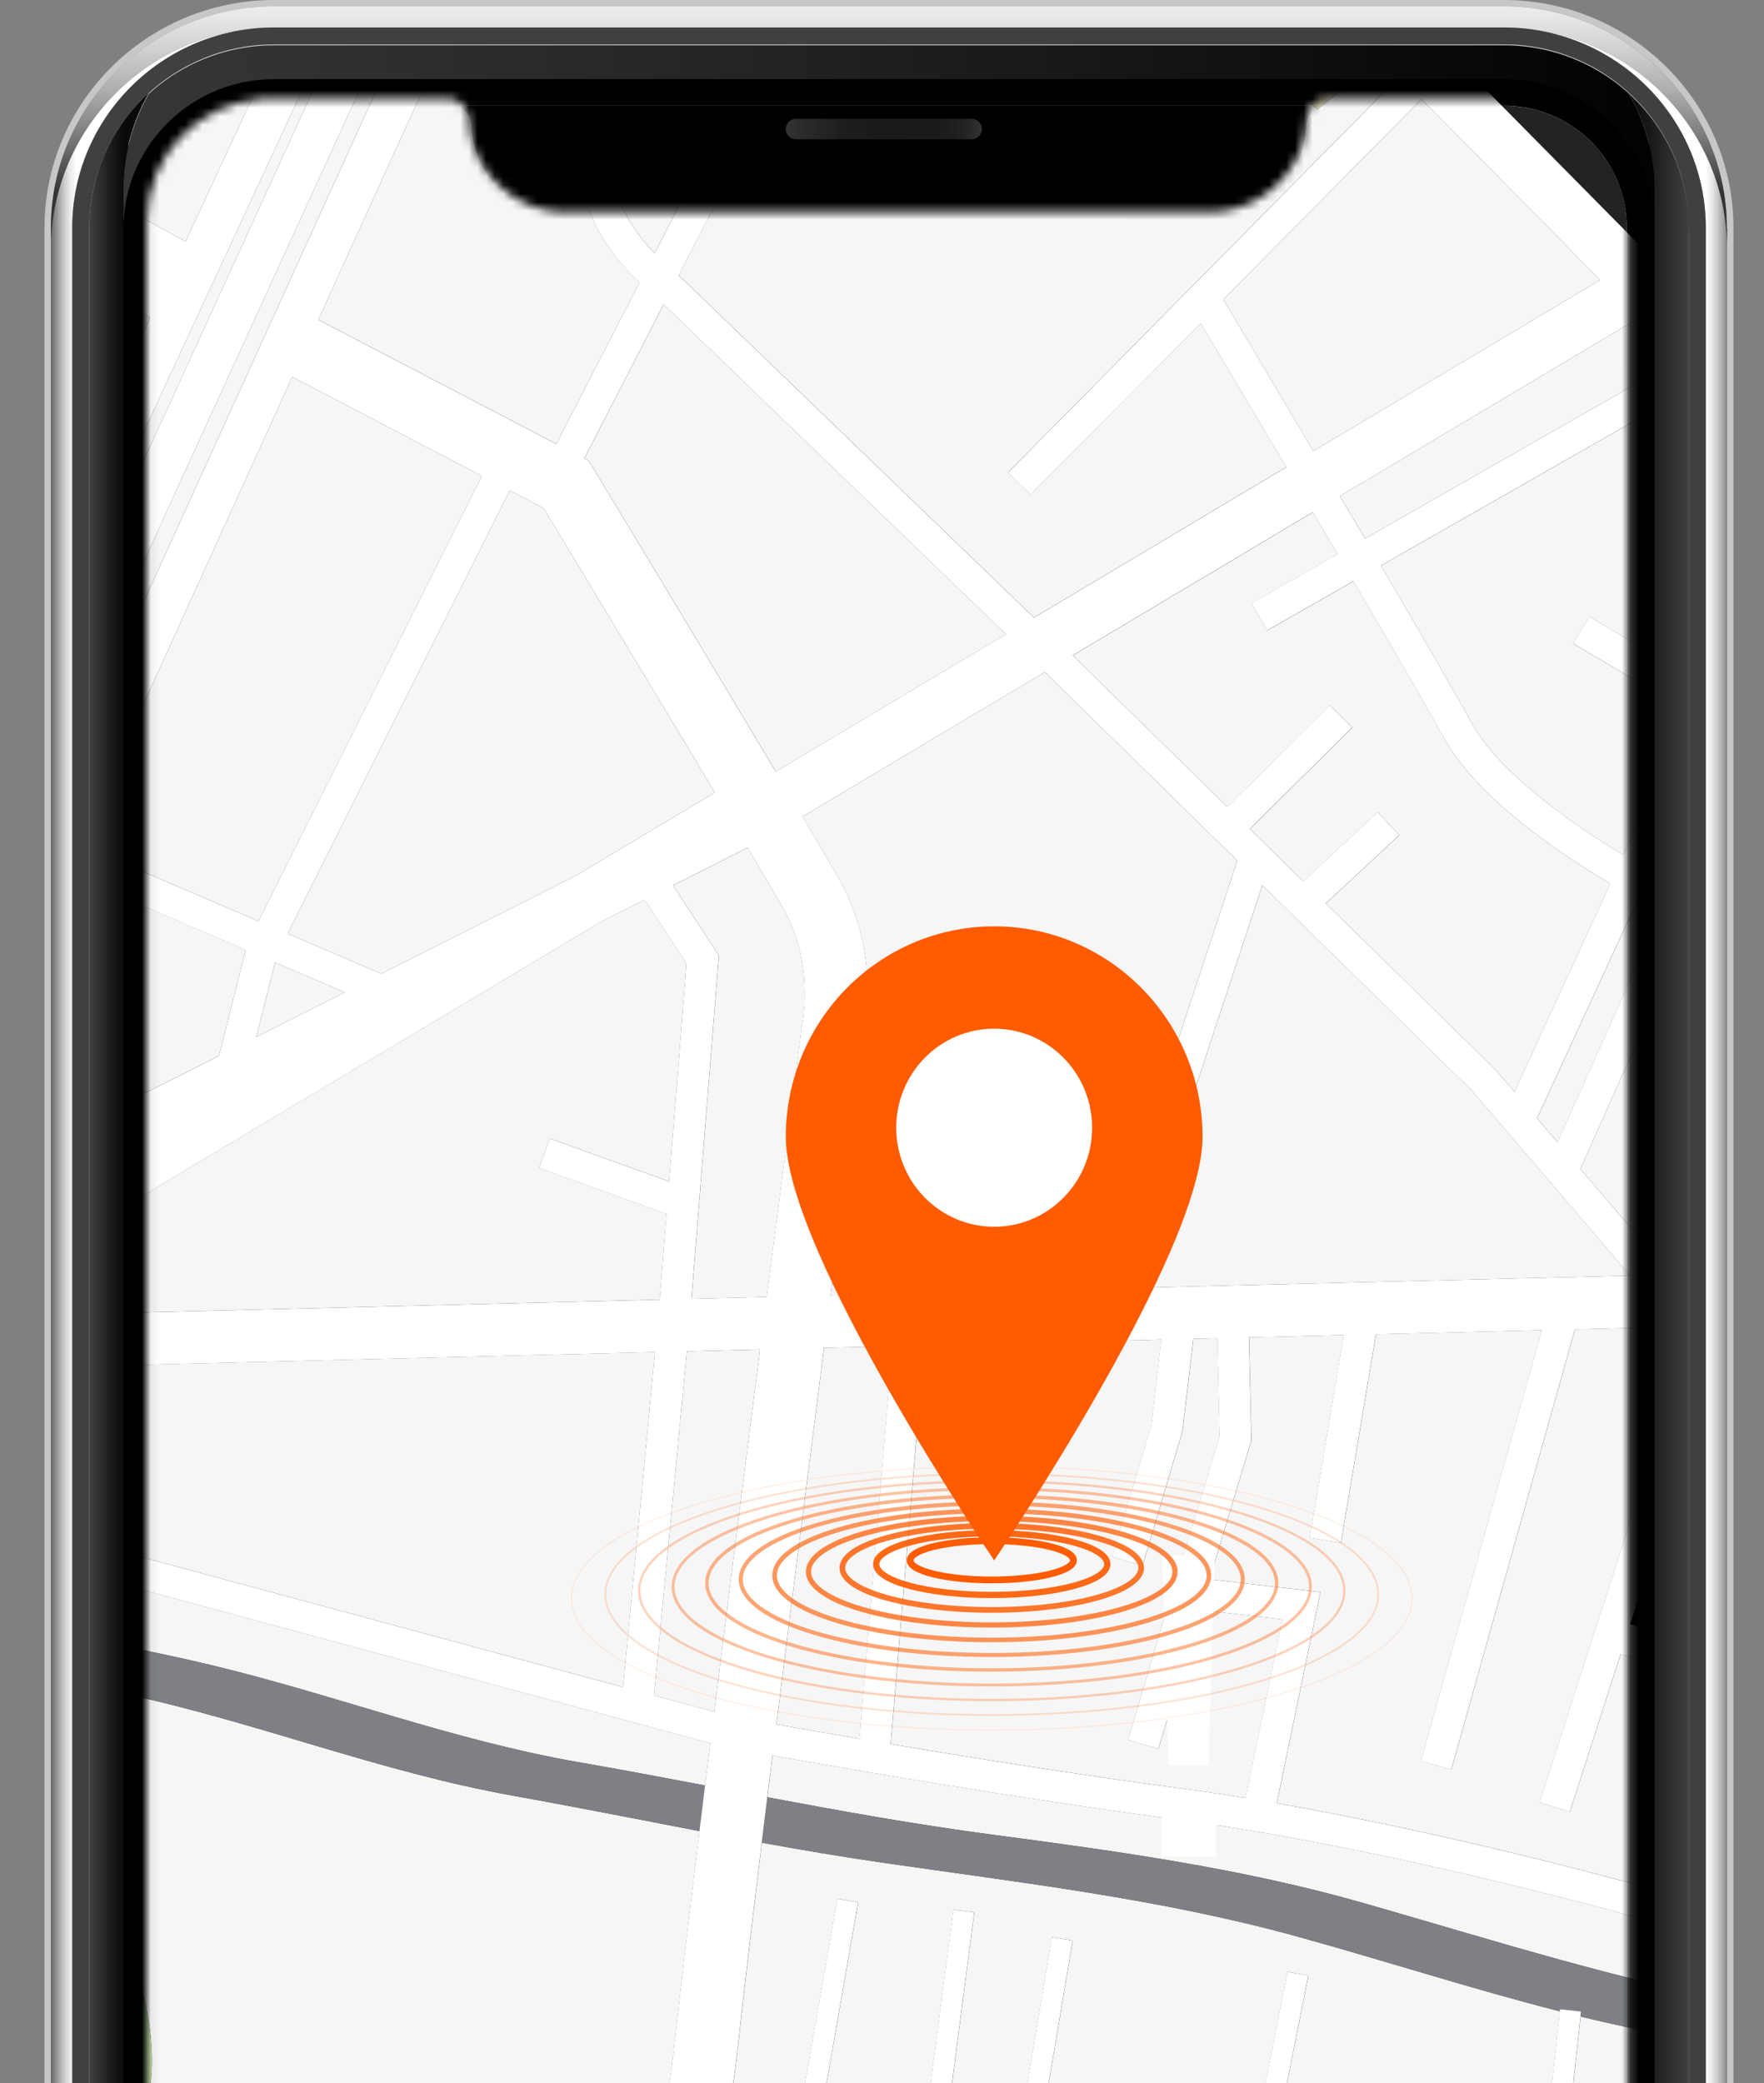 <svg width="205" height="242" viewBox="0 0 205 242" fill="none" xmlns="http://www.w3.org/2000/svg">
<rect x="0" y="0" width="205" height="242" fill="#808080" stroke="none"/>
<path d="M174.749 0H31.873C17.126 0 5.173 11.848 5.173 26.464V366.129C5.173 380.745 17.126 392.593 31.873 392.593H174.749C189.495 392.593 201.448 380.745 201.448 366.129V26.464C201.448 11.848 189.495 0 174.749 0ZM200.707 363.671C200.707 366.425 200.265 369.086 199.453 371.577C199.391 371.77 199.329 371.958 199.258 372.147C199.192 372.34 199.125 372.523 199.049 372.712C199.002 372.853 198.945 372.999 198.888 373.136C198.721 373.555 198.541 373.964 198.351 374.374C198.265 374.558 198.184 374.737 198.094 374.915C197.971 375.165 197.847 375.41 197.714 375.66C197.629 375.824 197.538 375.989 197.448 376.149C197.353 376.323 197.253 376.493 197.149 376.667C196.873 377.138 196.574 377.604 196.26 378.061C196.161 378.202 196.061 378.353 195.956 378.494C195.842 378.654 195.728 378.814 195.605 378.97C195.491 379.125 195.372 379.285 195.248 379.441C195.13 379.596 195.006 379.752 194.878 379.902C194.754 380.053 194.626 380.208 194.493 380.359C194.241 380.66 193.97 380.952 193.7 381.24C193.282 381.682 192.854 382.111 192.403 382.525C192.27 382.648 192.137 382.77 191.994 382.888C191.681 383.161 191.367 383.429 191.044 383.693C190.906 383.801 190.764 383.914 190.616 384.023C190.146 384.385 189.662 384.729 189.163 385.059C189.001 385.172 188.83 385.28 188.664 385.383C188.327 385.6 187.984 385.803 187.638 385.996C187.467 386.099 187.296 386.193 187.125 386.283C186.564 386.589 185.994 386.871 185.41 387.126C185.258 387.201 185.101 387.262 184.949 387.328C184.763 387.413 184.583 387.484 184.393 387.559C184.203 387.634 184.018 387.705 183.827 387.776C183.405 387.931 182.982 388.082 182.55 388.214C182.402 388.261 182.246 388.308 182.093 388.35C181.528 388.515 180.949 388.666 180.364 388.793C180.16 388.835 179.956 388.882 179.751 388.92C179.538 388.962 179.319 389.005 179.096 389.038C178.697 389.108 178.288 389.165 177.875 389.216H177.86C177.78 389.226 177.704 389.235 177.623 389.24C177.571 389.249 177.509 389.254 177.457 389.254C177.433 389.259 177.414 389.259 177.385 389.259C177.751 389.221 178.112 389.169 178.478 389.113C178.659 389.085 178.834 389.052 179.02 389.019C179.2 388.99 179.376 388.948 179.552 388.915C180.089 388.807 180.611 388.675 181.134 388.534C181.31 388.491 181.481 388.435 181.652 388.383C181.994 388.279 182.331 388.166 182.668 388.049C183.172 387.865 183.671 387.672 184.155 387.46C184.317 387.394 184.483 387.324 184.64 387.243C184.797 387.168 184.958 387.093 185.115 387.017C185.433 386.862 185.742 386.697 186.056 386.532C186.364 386.358 186.664 386.189 186.968 386.005C187.239 385.84 187.509 385.666 187.775 385.492C187.804 385.478 187.828 385.459 187.856 385.44C188.293 385.143 188.721 384.842 189.134 384.522C189.272 384.418 189.41 384.31 189.547 384.197C189.932 383.886 190.312 383.561 190.678 383.227C191.581 382.398 192.422 381.503 193.182 380.543C193.291 380.411 193.4 380.27 193.505 380.128C194.607 378.683 195.543 377.11 196.279 375.443C196.398 375.179 196.512 374.901 196.617 374.633C197.144 373.31 197.553 371.93 197.828 370.503C197.88 370.225 197.933 369.938 197.975 369.656C198.151 368.507 198.241 367.334 198.241 366.133V26.464C198.241 14.461 189.03 4.554 177.248 3.315C177.039 3.296 176.825 3.277 176.621 3.263C176.407 3.249 176.188 3.235 175.974 3.226H175.97C175.571 3.207 175.172 3.197 174.763 3.197H31.892C31.483 3.197 31.084 3.207 30.685 3.226H30.671C18.286 3.861 8.409 14.042 8.409 26.469V366.129C8.409 378.08 17.54 387.955 29.25 389.259C29.094 389.245 28.932 389.231 28.775 389.212H28.761C28.348 389.165 27.944 389.103 27.54 389.033C25.093 388.618 22.756 387.87 20.59 386.829C20.438 386.754 20.286 386.683 20.134 386.608C19.749 386.405 19.364 386.203 18.989 385.991C18.813 385.892 18.647 385.793 18.48 385.69C17.63 385.176 16.803 384.621 16.024 384.013C15.882 383.905 15.744 383.797 15.601 383.684C15.183 383.349 14.78 383.005 14.385 382.652C14.257 382.535 14.129 382.417 14.005 382.294C13.858 382.158 13.71 382.021 13.568 381.875C13.43 381.734 13.288 381.588 13.145 381.447C13.05 381.353 12.96 381.258 12.874 381.16C12.76 381.037 12.646 380.915 12.537 380.792C11.872 380.053 11.254 379.285 10.68 378.48C10.575 378.339 10.475 378.188 10.376 378.047C10.062 377.595 9.772 377.133 9.492 376.663C9.387 376.498 9.288 376.323 9.193 376.149C8.475 374.873 7.862 373.531 7.373 372.142C7.302 371.949 7.24 371.765 7.178 371.572C6.865 370.612 6.608 369.627 6.409 368.624C6.371 368.422 6.328 368.219 6.295 368.022C6.052 366.609 5.924 365.154 5.924 363.671V26.464C5.924 26.21 5.929 25.96 5.938 25.706C5.938 25.513 5.948 25.329 5.957 25.141C5.976 24.727 6.005 24.322 6.052 23.912C6.071 23.7 6.095 23.488 6.123 23.281C6.138 23.168 6.152 23.06 6.166 22.947C6.181 22.815 6.199 22.683 6.223 22.542C6.252 22.33 6.29 22.118 6.328 21.906C6.394 21.539 6.466 21.176 6.551 20.814C6.589 20.63 6.637 20.456 6.679 20.277C6.808 19.74 6.955 19.222 7.126 18.699C7.178 18.539 7.235 18.369 7.287 18.209C7.359 18.007 7.425 17.805 7.501 17.611C7.563 17.447 7.625 17.282 7.691 17.122C7.744 16.985 7.796 16.853 7.853 16.717C7.919 16.557 7.986 16.392 8.057 16.236C8.109 16.114 8.162 15.996 8.219 15.879C8.299 15.7 8.375 15.53 8.466 15.351C8.608 15.045 8.765 14.744 8.926 14.442C9.007 14.292 9.088 14.136 9.178 13.986C9.273 13.807 9.378 13.632 9.482 13.458C10.2 12.243 11.017 11.094 11.924 10.016C12.053 9.865 12.181 9.71 12.314 9.559C12.461 9.394 12.613 9.22 12.77 9.055C13.026 8.782 13.283 8.509 13.554 8.25C13.844 7.963 14.133 7.69 14.433 7.421C14.737 7.158 15.036 6.889 15.35 6.635C15.502 6.508 15.663 6.385 15.82 6.258C16.138 6.013 16.461 5.773 16.789 5.538C17.117 5.307 17.449 5.081 17.791 4.86C18.134 4.643 18.476 4.431 18.827 4.229C19.003 4.125 19.179 4.026 19.359 3.927C19.54 3.828 19.716 3.734 19.896 3.64C20.081 3.546 20.257 3.452 20.442 3.367C20.628 3.277 20.808 3.188 20.998 3.103C21.364 2.938 21.744 2.774 22.124 2.623C22.305 2.548 22.485 2.477 22.671 2.406C22.685 2.397 22.704 2.392 22.718 2.387C22.903 2.317 23.089 2.256 23.274 2.185C23.459 2.124 23.64 2.063 23.825 1.997C24.034 1.931 24.243 1.865 24.452 1.804C24.652 1.742 24.846 1.691 25.046 1.639C25.25 1.587 25.45 1.53 25.649 1.483C25.854 1.436 26.058 1.384 26.257 1.342C26.671 1.248 27.079 1.168 27.497 1.102C27.702 1.069 27.911 1.031 28.115 1.003C28.562 0.937 29.013 0.885 29.464 0.848C29.82 0.815 30.182 0.791 30.543 0.768C30.761 0.758 30.985 0.749 31.208 0.744C31.431 0.739 31.654 0.735 31.878 0.735H174.749C174.972 0.735 175.195 0.739 175.419 0.744C175.604 0.749 175.789 0.753 175.974 0.763C176.397 0.782 176.811 0.81 177.229 0.852H177.243C177.457 0.871 177.666 0.895 177.875 0.923C178.089 0.946 178.298 0.975 178.502 1.008C178.711 1.036 178.92 1.074 179.124 1.107C179.333 1.14 179.538 1.182 179.737 1.22C179.742 1.215 179.747 1.215 179.747 1.22C179.951 1.257 180.155 1.304 180.355 1.347C180.545 1.384 180.725 1.432 180.911 1.469C180.953 1.479 180.996 1.488 181.029 1.497C181.205 1.54 181.376 1.587 181.552 1.634C181.794 1.7 182.036 1.766 182.274 1.841C182.436 1.888 182.602 1.94 182.759 1.992C183.12 2.11 183.476 2.232 183.832 2.364C184.075 2.449 184.312 2.543 184.545 2.637C184.716 2.708 184.887 2.778 185.058 2.854C185.248 2.934 185.429 3.014 185.619 3.103C185.804 3.188 185.984 3.277 186.17 3.362C187.476 3.998 188.716 4.737 189.885 5.58C190.027 5.679 190.175 5.783 190.312 5.891C190.83 6.272 191.324 6.673 191.804 7.092C192.018 7.275 192.227 7.459 192.426 7.652C193.263 8.424 194.046 9.248 194.764 10.12C194.897 10.275 195.02 10.43 195.144 10.586C195.405 10.915 195.652 11.245 195.895 11.579C196.018 11.744 196.137 11.918 196.251 12.092C196.455 12.384 196.645 12.681 196.835 12.982C196.93 13.133 197.021 13.289 197.111 13.439C197.277 13.731 197.448 14.018 197.605 14.32C197.686 14.461 197.762 14.607 197.833 14.753C198.094 15.248 198.332 15.751 198.56 16.265C198.612 16.396 198.674 16.528 198.726 16.67C198.94 17.183 199.139 17.701 199.315 18.228C199.386 18.426 199.448 18.614 199.51 18.812C199.866 19.942 200.147 21.101 200.341 22.287C200.36 22.41 200.379 22.537 200.403 22.669C200.432 22.876 200.465 23.083 200.489 23.286C200.512 23.498 200.536 23.705 200.56 23.917C200.584 24.129 200.598 24.34 200.622 24.552C200.645 24.939 200.664 25.329 200.674 25.72C200.683 25.97 200.688 26.219 200.688 26.474V363.671H200.707Z" fill="#C7C7C7"/>
<path d="M29.388 389.278C29.179 389.259 28.97 389.24 28.766 389.212H28.752C28.338 389.165 27.934 389.104 27.531 389.033C25.084 388.618 22.747 387.87 20.58 386.829C20.428 386.754 20.276 386.683 20.124 386.608C19.739 386.405 19.355 386.203 18.979 385.991C18.803 385.892 18.637 385.793 18.471 385.69C17.62 385.176 16.794 384.621 16.015 384.013C15.872 383.905 15.735 383.797 15.592 383.684C15.174 383.349 14.77 383.005 14.376 382.652C14.248 382.535 14.119 382.417 13.996 382.294C13.848 382.158 13.701 382.021 13.559 381.875C13.421 381.734 13.278 381.588 13.136 381.447C13.041 381.353 12.95 381.258 12.865 381.16C12.751 381.037 12.637 380.915 12.528 380.792C11.863 380.053 11.245 379.285 10.67 378.48C10.566 378.339 10.466 378.188 10.366 378.047C10.053 377.595 9.763 377.133 9.482 376.663C9.378 376.498 9.278 376.323 9.183 376.149C8.466 374.873 7.853 373.531 7.364 372.142C7.292 371.949 7.231 371.765 7.169 371.572C6.855 370.612 6.599 369.627 6.399 368.624C6.361 368.422 6.318 368.219 6.285 368.022C6.043 366.609 5.915 365.154 5.915 363.671V28.922C5.915 15.144 16.908 3.857 30.657 3.226C18.271 3.861 8.394 14.042 8.394 26.469V366.129C8.394 378.132 17.602 388.039 29.384 389.278H29.388Z" fill="url(#paint0_linear_70_4008)"/>
<path d="M200.707 28.922V363.671C200.707 366.425 200.265 369.086 199.453 371.577C199.391 371.77 199.33 371.958 199.258 372.147C199.192 372.34 199.125 372.523 199.049 372.712C199.002 372.853 198.945 372.999 198.888 373.136C198.721 373.555 198.541 373.964 198.351 374.374C198.265 374.558 198.185 374.737 198.094 374.915C197.971 375.165 197.847 375.41 197.714 375.659C197.629 375.824 197.539 375.989 197.448 376.149C197.353 376.323 197.253 376.493 197.149 376.667C196.873 377.138 196.574 377.604 196.261 378.061C196.161 378.202 196.061 378.353 195.956 378.494C195.842 378.654 195.724 378.814 195.605 378.97C195.491 379.13 195.367 379.29 195.249 379.441C195.125 379.596 195.002 379.752 194.878 379.902C194.755 380.053 194.626 380.208 194.493 380.359C194.237 380.66 193.971 380.952 193.7 381.24C193.282 381.682 192.854 382.111 192.403 382.525C192.27 382.643 192.137 382.765 191.994 382.888C191.681 383.161 191.367 383.429 191.044 383.693C190.906 383.801 190.764 383.91 190.617 384.023C190.146 384.385 189.662 384.729 189.163 385.059C189.001 385.167 188.83 385.275 188.664 385.383C188.327 385.6 187.985 385.803 187.638 385.996C187.472 386.094 187.296 386.193 187.125 386.283C186.564 386.589 185.994 386.871 185.41 387.126C185.258 387.201 185.101 387.262 184.949 387.328C184.764 387.413 184.583 387.484 184.393 387.559C184.203 387.634 184.018 387.705 183.828 387.776C183.405 387.931 182.982 388.082 182.55 388.214C182.398 388.261 182.246 388.308 182.094 388.35C181.528 388.515 180.949 388.666 180.364 388.793C180.16 388.835 179.956 388.882 179.751 388.92C179.538 388.962 179.319 389.005 179.096 389.038C178.687 389.108 178.284 389.165 177.875 389.216H177.861C177.652 389.24 177.443 389.259 177.238 389.282C189.02 388.044 198.232 378.136 198.232 366.133V26.464C198.232 14.249 188.693 4.205 176.606 3.263C190.056 4.205 200.707 15.356 200.707 28.922Z" fill="url(#paint1_linear_70_4008)"/>
<path d="M200.707 26.464V28.922C200.707 15.563 190.388 4.553 177.233 3.315C177.024 3.296 176.811 3.277 176.606 3.263C176.393 3.249 176.174 3.235 175.96 3.225H175.956C175.556 3.207 175.157 3.197 174.749 3.197H31.878C31.469 3.197 31.07 3.207 30.671 3.225H30.657C16.908 3.861 5.915 15.144 5.915 28.922V26.464C5.915 26.21 5.919 25.96 5.929 25.706C5.929 25.513 5.938 25.329 5.948 25.141C5.967 24.726 5.995 24.321 6.043 23.912C6.062 23.7 6.086 23.488 6.114 23.281C6.128 23.168 6.143 23.059 6.157 22.946C6.171 22.814 6.19 22.683 6.214 22.541C6.242 22.329 6.28 22.118 6.318 21.906C6.385 21.538 6.456 21.176 6.542 20.813C6.58 20.63 6.627 20.455 6.67 20.276C6.798 19.74 6.945 19.222 7.116 18.699C7.169 18.539 7.226 18.369 7.278 18.209C7.349 18.007 7.416 17.804 7.492 17.611C7.554 17.446 7.615 17.282 7.682 17.121C7.734 16.985 7.786 16.853 7.843 16.716C7.91 16.556 7.976 16.392 8.048 16.236C8.1 16.114 8.152 15.996 8.209 15.878C8.29 15.699 8.366 15.53 8.456 15.351C8.599 15.045 8.756 14.743 8.917 14.442C8.998 14.291 9.079 14.136 9.169 13.985C9.264 13.806 9.368 13.632 9.473 13.458C10.19 12.243 11.007 11.094 11.915 10.016C12.043 9.865 12.171 9.71 12.304 9.559C12.452 9.394 12.604 9.22 12.761 9.055C13.017 8.782 13.274 8.509 13.544 8.25C13.834 7.963 14.124 7.689 14.423 7.421C14.727 7.157 15.027 6.889 15.34 6.635C15.492 6.508 15.654 6.385 15.81 6.258C16.129 6.013 16.452 5.773 16.78 5.537C17.108 5.307 17.44 5.081 17.782 4.859C18.124 4.643 18.466 4.431 18.818 4.228C18.994 4.125 19.169 4.026 19.35 3.927C19.53 3.828 19.706 3.734 19.887 3.64C20.072 3.546 20.248 3.451 20.433 3.367C20.618 3.277 20.799 3.188 20.989 3.103C21.355 2.938 21.735 2.773 22.115 2.623C22.295 2.547 22.476 2.477 22.661 2.406C22.675 2.397 22.694 2.392 22.709 2.387C22.894 2.317 23.079 2.255 23.265 2.185C23.45 2.124 23.63 2.062 23.816 1.996C24.025 1.93 24.234 1.865 24.443 1.803C24.642 1.742 24.837 1.69 25.037 1.638C25.241 1.587 25.44 1.53 25.64 1.483C25.844 1.436 26.049 1.384 26.248 1.342C26.661 1.248 27.07 1.168 27.488 1.102C27.692 1.069 27.901 1.031 28.106 1.003C28.552 0.937 29.003 0.885 29.455 0.847C29.811 0.814 30.172 0.791 30.533 0.767C30.752 0.758 30.975 0.749 31.198 0.744C31.422 0.739 31.645 0.734 31.868 0.734H174.739C174.963 0.734 175.186 0.739 175.409 0.744C175.594 0.749 175.78 0.753 175.965 0.763C176.388 0.781 176.801 0.81 177.219 0.852H177.233C177.447 0.871 177.656 0.894 177.865 0.923C178.079 0.946 178.288 0.975 178.492 1.007C178.701 1.036 178.911 1.073 179.115 1.106C179.324 1.139 179.528 1.182 179.728 1.219C179.732 1.215 179.737 1.215 179.737 1.219C179.941 1.257 180.146 1.304 180.345 1.347C180.535 1.384 180.716 1.431 180.901 1.469C180.944 1.478 180.987 1.488 181.02 1.497C181.196 1.54 181.367 1.587 181.542 1.634C181.785 1.7 182.027 1.766 182.265 1.841C182.426 1.888 182.592 1.94 182.749 1.992C183.11 2.109 183.467 2.232 183.823 2.364C184.065 2.448 184.303 2.543 184.535 2.637C184.706 2.707 184.878 2.778 185.049 2.853C185.239 2.933 185.419 3.014 185.609 3.103C185.794 3.188 185.975 3.277 186.16 3.362C187.467 3.998 188.707 4.737 189.875 5.58C190.018 5.679 190.165 5.782 190.303 5.891C190.821 6.272 191.315 6.672 191.795 7.091C192.008 7.275 192.218 7.459 192.417 7.652C193.253 8.424 194.037 9.248 194.754 10.119C194.887 10.275 195.011 10.43 195.135 10.585C195.396 10.915 195.643 11.245 195.885 11.579C196.009 11.744 196.127 11.918 196.241 12.092C196.446 12.384 196.636 12.681 196.826 12.982C196.921 13.133 197.011 13.288 197.101 13.439C197.268 13.731 197.439 14.018 197.595 14.32C197.676 14.461 197.752 14.607 197.824 14.753C198.085 15.247 198.322 15.751 198.55 16.264C198.603 16.396 198.664 16.528 198.717 16.669C198.93 17.183 199.13 17.701 199.306 18.228C199.377 18.426 199.439 18.614 199.5 18.812C199.857 19.942 200.137 21.101 200.332 22.287C200.351 22.41 200.37 22.537 200.394 22.669C200.422 22.876 200.455 23.083 200.479 23.285C200.503 23.497 200.527 23.704 200.55 23.916C200.574 24.128 200.588 24.34 200.612 24.552C200.636 24.938 200.655 25.329 200.664 25.72C200.674 25.97 200.679 26.219 200.679 26.473L200.707 26.464Z" fill="url(#paint2_linear_70_4008)"/>
<path d="M175.96 3.221H175.956C175.561 3.202 175.157 3.193 174.749 3.193H31.878C31.469 3.193 31.07 3.202 30.671 3.221H30.657C18.271 3.857 8.395 14.037 8.395 26.464V366.129C8.395 378.344 17.929 388.388 30.015 389.33C30.229 389.344 30.448 389.358 30.662 389.367C31.065 389.386 31.469 389.396 31.883 389.396H174.754C175.162 389.396 175.561 389.386 175.965 389.367C176.179 389.358 176.397 389.344 176.611 389.33C188.692 388.388 198.237 378.339 198.237 366.129V26.464C198.237 14.037 188.355 3.852 175.97 3.221H175.96ZM196.246 366.124C196.246 377.167 187.548 386.504 176.464 387.366C176.264 387.38 176.065 387.394 175.861 387.399C175.495 387.418 175.124 387.427 174.749 387.427H31.878C31.503 387.427 31.122 387.418 30.752 387.399C30.552 387.394 30.353 387.38 30.168 387.366C19.07 386.5 10.376 377.167 10.376 366.124V26.464C10.376 15.135 19.302 5.797 30.714 5.189H30.771C31.132 5.171 31.503 5.161 31.878 5.161H174.749C175.119 5.161 175.49 5.171 175.856 5.185H175.889C187.31 5.783 196.246 15.13 196.246 26.464V366.129V366.124Z" fill="#404040"/>
<path d="M196.241 26.601V366.265C196.241 368.37 195.923 370.414 195.339 372.344C194.868 373.889 194.227 375.363 193.429 376.742C193.267 377.03 193.091 377.307 192.92 377.581C192.654 377.995 192.374 378.395 192.089 378.791C191.267 379.902 190.341 380.929 189.324 381.866C191.201 378.612 192.279 374.84 192.279 370.852V366.934C192.289 366.703 192.293 366.467 192.293 366.232V26.568C192.293 26.327 192.289 26.087 192.279 25.852V22.019C192.279 17.979 191.205 14.188 189.319 10.929C193.586 14.828 196.241 20.422 196.241 26.601Z" fill="url(#paint3_linear_70_4008)"/>
<path d="M175.784 7.148H175.694C175.381 7.129 175.067 7.125 174.749 7.125H31.878C31.555 7.125 31.232 7.129 30.913 7.143L30.818 7.153H30.771C20.442 7.727 12.361 16.203 12.361 26.464V366.124C12.361 376.159 20.248 384.625 30.334 385.412C30.481 385.421 30.647 385.435 30.804 385.44H30.861C31.198 385.459 31.536 385.468 31.878 385.468H174.749C175.086 385.468 175.419 385.459 175.751 385.44H175.813C175.979 385.435 176.15 385.421 176.307 385.407C186.374 384.625 194.26 376.149 194.26 366.124V26.464C194.26 16.17 186.146 7.69 175.784 7.148ZM189.058 366.129C189.058 369.349 187.951 372.34 186.089 374.746C185.984 374.878 185.885 375 185.78 375.123C185.467 375.499 185.134 375.862 184.787 376.206C184.478 376.502 184.155 376.799 183.823 377.072H183.818C183.395 377.416 182.953 377.736 182.493 378.037C182.032 378.339 181.561 378.607 181.067 378.847H181.063C180.82 378.97 180.568 379.083 180.312 379.191H180.307C180.055 379.299 179.794 379.398 179.533 379.488C179.01 379.676 178.469 379.832 177.918 379.954C177.257 380.1 176.583 380.204 175.889 380.26C175.827 380.265 175.765 380.269 175.699 380.279H175.476C175.414 380.288 175.357 380.288 175.3 380.298C175.238 380.298 175.181 380.302 175.119 380.302C174.996 380.302 174.867 380.307 174.749 380.307H31.882C31.764 380.307 31.64 380.302 31.512 380.302C31.388 380.298 31.26 380.293 31.137 380.284H30.937C30.875 380.274 30.813 380.265 30.742 380.26C23.355 379.686 17.563 373.474 17.563 366.124V26.464C17.563 18.991 23.421 12.799 30.927 12.309H31.051L31.246 12.29C31.479 12.281 31.683 12.281 31.878 12.281H174.744C174.939 12.281 175.148 12.281 175.376 12.29H175.514C175.561 12.295 175.609 12.3 175.656 12.309C175.799 12.314 175.936 12.328 176.069 12.342C176.131 12.342 176.193 12.347 176.259 12.361C176.383 12.37 176.511 12.384 176.635 12.408C176.782 12.417 176.929 12.441 177.077 12.469C177.081 12.469 177.096 12.469 177.1 12.474C177.314 12.502 177.528 12.54 177.737 12.587C177.775 12.596 177.818 12.61 177.856 12.615C178.032 12.648 178.203 12.695 178.374 12.738C178.625 12.803 178.872 12.879 179.124 12.959C179.324 13.015 179.523 13.081 179.713 13.157C179.922 13.232 180.136 13.317 180.34 13.406C180.754 13.576 181.153 13.769 181.547 13.981C181.903 14.169 182.25 14.376 182.588 14.593C182.664 14.645 182.735 14.697 182.816 14.744C182.953 14.838 183.086 14.937 183.224 15.031C183.405 15.153 183.576 15.29 183.747 15.431C184.089 15.709 184.417 15.996 184.73 16.297C184.896 16.444 185.048 16.604 185.191 16.764C185.338 16.924 185.486 17.084 185.628 17.249C186.203 17.913 186.716 18.624 187.153 19.387C187.376 19.763 187.576 20.159 187.761 20.559C187.942 20.959 188.113 21.364 188.26 21.788C188.336 21.995 188.403 22.207 188.464 22.419C188.602 22.881 188.721 23.352 188.806 23.827C188.844 24.02 188.882 24.204 188.901 24.397C189.006 25.066 189.053 25.762 189.053 26.459V366.129H189.058Z" fill="black"/>
<path d="M55.77 18.821C55.717 18.727 55.679 18.628 55.632 18.534C55.622 18.496 55.603 18.459 55.594 18.426C55.651 18.562 55.708 18.689 55.77 18.821Z" fill="black"/>
<path d="M151.028 18.426C151.018 18.459 150.999 18.492 150.99 18.534C150.942 18.628 150.904 18.727 150.852 18.821C150.914 18.689 150.971 18.562 151.028 18.426Z" fill="black"/>
<path d="M154.13 12.286C152.952 12.347 151.997 13.251 151.878 14.405C151.878 14.513 151.873 14.612 151.869 14.715C151.85 15.144 151.807 15.568 151.731 15.982C151.707 16.128 151.683 16.269 151.65 16.41C151.617 16.589 151.574 16.759 151.531 16.928C151.498 17.079 151.451 17.235 151.408 17.385C151.398 17.418 151.384 17.451 151.375 17.494C151.365 17.526 151.351 17.569 151.337 17.607C151.332 17.64 151.318 17.668 151.308 17.696C151.289 17.748 151.275 17.8 151.256 17.847C151.232 17.903 151.218 17.96 151.194 18.016C151.147 18.157 151.09 18.294 151.033 18.426C150.976 18.562 150.919 18.69 150.857 18.822C150.852 18.845 150.847 18.859 150.833 18.878C150.828 18.887 150.828 18.897 150.824 18.906C150.771 19.019 150.714 19.128 150.657 19.231C150.61 19.325 150.562 19.424 150.51 19.514C150.501 19.542 150.482 19.57 150.458 19.603C150.434 19.655 150.405 19.697 150.377 19.744C150.344 19.81 150.301 19.876 150.263 19.938C150.253 19.956 150.244 19.97 150.234 19.989C150.225 20.013 150.206 20.036 150.187 20.065C150.158 20.112 150.135 20.149 150.106 20.187C150.078 20.239 150.049 20.281 150.016 20.328C149.992 20.366 149.964 20.408 149.935 20.446C149.926 20.47 149.907 20.484 149.888 20.507C149.854 20.559 149.826 20.601 149.793 20.648C149.769 20.681 149.745 20.715 149.717 20.743C149.688 20.794 149.655 20.837 149.612 20.884C149.607 20.893 149.593 20.907 149.588 20.917C149.584 20.926 149.569 20.941 149.56 20.945C149.527 20.997 149.484 21.049 149.446 21.096C149.436 21.119 149.417 21.134 149.398 21.152C149.36 21.209 149.313 21.265 149.265 21.317H149.261C149.204 21.383 149.147 21.454 149.09 21.515C149.037 21.59 148.976 21.656 148.914 21.718C148.914 21.722 148.909 21.727 148.909 21.727H148.904C148.871 21.774 148.828 21.812 148.79 21.849C148.752 21.896 148.705 21.939 148.657 21.986C148.619 22.033 148.576 22.071 148.534 22.108C148.458 22.188 148.386 22.259 148.301 22.334C148.244 22.395 148.187 22.447 148.12 22.504C148.082 22.537 148.044 22.57 148.006 22.607C147.916 22.688 147.816 22.767 147.726 22.838C147.641 22.913 147.55 22.979 147.46 23.055C147.403 23.102 147.351 23.14 147.294 23.177C147.232 23.229 147.17 23.271 147.099 23.319C147.099 23.323 147.094 23.323 147.094 23.323C147.032 23.37 146.971 23.413 146.899 23.455C146.871 23.483 146.842 23.502 146.814 23.516C146.705 23.582 146.6 23.657 146.491 23.719C146.405 23.78 146.32 23.832 146.234 23.879C146.125 23.945 146.021 24.011 145.906 24.058C145.868 24.086 145.821 24.11 145.783 24.133C145.773 24.138 145.764 24.143 145.754 24.143C145.674 24.19 145.593 24.227 145.512 24.265C145.446 24.303 145.37 24.34 145.289 24.373C145.227 24.406 145.156 24.434 145.089 24.463C145.056 24.482 145.023 24.491 144.98 24.51C144.952 24.529 144.923 24.538 144.89 24.547H144.885C144.709 24.623 144.538 24.689 144.362 24.75C144.196 24.806 144.039 24.863 143.873 24.915C143.693 24.971 143.517 25.023 143.332 25.066C142.966 25.155 142.59 25.235 142.215 25.291C142.063 25.315 141.902 25.339 141.745 25.353C141.712 25.358 141.683 25.358 141.65 25.362C141.512 25.372 141.379 25.386 141.246 25.39C141.084 25.4 140.932 25.409 140.78 25.414C140.728 25.414 140.676 25.414 140.633 25.419H65.974C65.927 25.414 65.879 25.414 65.827 25.414C65.675 25.409 65.518 25.404 65.361 25.39C65.228 25.386 65.095 25.372 64.957 25.362C64.924 25.358 64.896 25.358 64.862 25.353C64.701 25.334 64.544 25.315 64.392 25.291C64.017 25.235 63.642 25.155 63.276 25.066C63.095 25.018 62.919 24.971 62.734 24.915C62.568 24.863 62.411 24.806 62.245 24.75C62.069 24.689 61.898 24.618 61.722 24.547H61.717C61.684 24.538 61.656 24.524 61.627 24.51C61.589 24.491 61.551 24.482 61.518 24.463C61.451 24.434 61.38 24.406 61.318 24.373C61.238 24.34 61.166 24.307 61.095 24.265C61.01 24.227 60.929 24.185 60.853 24.143C60.843 24.143 60.834 24.138 60.824 24.133C60.786 24.11 60.739 24.086 60.701 24.058C60.587 24.006 60.477 23.945 60.373 23.879C60.287 23.832 60.202 23.785 60.116 23.719C60.007 23.657 59.903 23.582 59.793 23.516C59.765 23.497 59.736 23.483 59.708 23.455C59.641 23.417 59.575 23.37 59.513 23.323C59.513 23.323 59.508 23.323 59.508 23.319C59.442 23.271 59.375 23.229 59.313 23.177C59.257 23.14 59.204 23.097 59.147 23.055C59.057 22.979 58.967 22.913 58.881 22.838C58.791 22.763 58.696 22.688 58.601 22.607C58.563 22.575 58.525 22.541 58.487 22.504C58.42 22.447 58.363 22.395 58.306 22.334C58.221 22.259 58.15 22.188 58.074 22.108C58.026 22.071 57.988 22.028 57.95 21.986C57.903 21.939 57.86 21.896 57.817 21.849C57.779 21.812 57.736 21.769 57.703 21.727H57.698C57.665 21.694 57.636 21.661 57.608 21.619C57.518 21.515 57.432 21.416 57.347 21.312H57.342C57.294 21.261 57.252 21.204 57.209 21.148C57.19 21.129 57.176 21.115 57.161 21.091C57.123 21.039 57.081 20.988 57.047 20.941C57.038 20.936 57.024 20.922 57.019 20.912C57.014 20.903 57 20.889 56.995 20.879C56.957 20.832 56.919 20.79 56.891 20.738C56.862 20.71 56.838 20.677 56.815 20.644C56.781 20.597 56.753 20.554 56.719 20.503C56.7 20.484 56.691 20.465 56.672 20.441C56.644 20.404 56.615 20.361 56.591 20.324C56.558 20.276 56.529 20.234 56.501 20.182C56.472 20.145 56.449 20.102 56.42 20.06C56.411 20.036 56.392 20.013 56.373 19.985C56.363 19.966 56.354 19.952 56.344 19.933C56.306 19.872 56.264 19.81 56.23 19.74C56.202 19.693 56.173 19.65 56.149 19.598C56.13 19.57 56.116 19.537 56.097 19.509C56.045 19.419 55.993 19.321 55.95 19.226C55.893 19.118 55.836 19.015 55.784 18.901C55.779 18.892 55.779 18.883 55.774 18.873C55.765 18.854 55.755 18.84 55.75 18.817C55.689 18.685 55.632 18.558 55.575 18.421C55.518 18.285 55.461 18.153 55.413 18.012C55.389 17.955 55.375 17.898 55.351 17.842C55.332 17.79 55.318 17.738 55.299 17.691C55.289 17.663 55.275 17.635 55.27 17.602C55.252 17.564 55.242 17.526 55.233 17.489C55.223 17.456 55.209 17.413 55.199 17.381C55.152 17.23 55.109 17.075 55.076 16.924C55.028 16.754 54.99 16.585 54.957 16.41C54.924 16.265 54.9 16.123 54.876 15.977C54.8 15.558 54.757 15.139 54.738 14.711C54.734 14.607 54.729 14.508 54.729 14.4C54.61 13.246 53.655 12.342 52.477 12.281H154.111L154.13 12.286Z" fill="black"/>
<path d="M65.366 25.395C65.523 25.405 65.679 25.414 65.831 25.419C65.746 25.419 65.656 25.419 65.57 25.414C65.48 25.414 65.39 25.41 65.299 25.395C65.195 25.391 65.1 25.377 65 25.372C64.991 25.372 64.976 25.372 64.967 25.367C65.105 25.377 65.238 25.391 65.371 25.395H65.366Z" fill="black"/>
<path d="M141.659 25.367C141.659 25.367 141.635 25.372 141.626 25.372C141.521 25.377 141.426 25.391 141.327 25.395C141.236 25.405 141.146 25.414 141.056 25.414C140.97 25.419 140.88 25.419 140.794 25.419C140.946 25.414 141.103 25.41 141.26 25.395C141.393 25.391 141.526 25.377 141.664 25.367H141.659Z" fill="black"/>
<path d="M55.432 18.015C55.432 18.015 55.427 18.006 55.422 17.996C55.404 17.945 55.389 17.893 55.371 17.847C55.394 17.903 55.408 17.959 55.432 18.015Z" fill="black"/>
<path d="M55.77 18.822C55.717 18.728 55.679 18.629 55.632 18.535C55.622 18.497 55.603 18.459 55.594 18.426C55.651 18.563 55.708 18.69 55.77 18.822Z" fill="black"/>
<path d="M57.165 21.1C57.113 21.044 57.071 20.983 57.023 20.922C57.028 20.931 57.042 20.945 57.052 20.95C57.085 21.001 57.127 21.053 57.165 21.1Z" fill="black"/>
<path d="M57.613 21.623C57.551 21.562 57.494 21.501 57.442 21.43C57.408 21.393 57.375 21.355 57.347 21.317H57.351C57.437 21.421 57.523 21.52 57.613 21.623Z" fill="black"/>
<path d="M57.821 21.854C57.774 21.816 57.736 21.769 57.703 21.732H57.708C57.741 21.779 57.783 21.816 57.821 21.854Z" fill="black"/>
<path d="M59.152 23.055C59.062 22.994 58.971 22.918 58.886 22.848C58.834 22.81 58.776 22.763 58.724 22.711C58.677 22.678 58.644 22.645 58.605 22.607C58.696 22.688 58.795 22.767 58.886 22.838C58.971 22.913 59.062 22.979 59.152 23.055Z" fill="black"/>
<path d="M59.318 23.177C59.38 23.229 59.441 23.271 59.512 23.318C59.488 23.308 59.474 23.294 59.455 23.285C59.408 23.252 59.366 23.219 59.318 23.177Z" fill="black"/>
<path d="M60.121 23.719C60.055 23.686 59.988 23.644 59.927 23.606C59.922 23.606 59.922 23.601 59.917 23.601C59.879 23.573 59.836 23.545 59.798 23.517C59.908 23.582 60.017 23.658 60.121 23.719Z" fill="black"/>
<path d="M62.25 24.75C62.102 24.698 61.96 24.647 61.813 24.585C61.784 24.576 61.756 24.562 61.727 24.548C61.903 24.623 62.074 24.689 62.25 24.75Z" fill="black"/>
<path d="M62.739 24.915C62.919 24.971 63.095 25.023 63.281 25.066C63.162 25.037 63.038 25.004 62.915 24.971C62.853 24.953 62.796 24.938 62.739 24.919C62.658 24.896 62.577 24.868 62.501 24.84C62.416 24.811 62.33 24.783 62.249 24.75C62.416 24.806 62.573 24.863 62.739 24.915Z" fill="black"/>
<path d="M64.397 25.291C64.549 25.315 64.711 25.338 64.867 25.353C64.725 25.343 64.582 25.324 64.445 25.301C64.426 25.301 64.411 25.296 64.392 25.296C64.331 25.287 64.269 25.273 64.202 25.263C64.079 25.244 63.95 25.226 63.827 25.197C63.67 25.164 63.513 25.131 63.357 25.089C63.333 25.084 63.304 25.08 63.276 25.065C63.642 25.155 64.017 25.235 64.392 25.291H64.397Z" fill="black"/>
<path d="M65.366 25.395H65.3C65.266 25.395 65.224 25.395 65.19 25.391C65.129 25.386 65.057 25.381 64.996 25.372C64.986 25.372 64.972 25.372 64.962 25.367C65.1 25.377 65.233 25.391 65.366 25.395Z" fill="black"/>
<path d="M140.638 25.423C140.591 25.428 140.543 25.428 140.491 25.428H66.131C66.079 25.428 66.027 25.428 65.984 25.423H140.643H140.638Z" fill="black"/>
<path d="M141.255 25.395C141.388 25.391 141.521 25.377 141.659 25.367C141.65 25.372 141.635 25.372 141.626 25.372C141.564 25.377 141.493 25.381 141.431 25.391C141.398 25.395 141.355 25.395 141.322 25.395H141.255Z" fill="black"/>
<path d="M142.225 25.291C142.6 25.235 142.975 25.155 143.341 25.065C143.313 25.075 143.284 25.084 143.26 25.089C143.099 25.127 142.947 25.164 142.79 25.197C142.666 25.226 142.538 25.249 142.415 25.263C142.353 25.273 142.291 25.287 142.225 25.296C142.206 25.296 142.191 25.301 142.172 25.301C142.035 25.324 141.892 25.338 141.75 25.353C141.911 25.334 142.068 25.315 142.22 25.291H142.225Z" fill="black"/>
<path d="M144.372 24.75C144.291 24.783 144.205 24.811 144.12 24.84C144.039 24.868 143.958 24.896 143.882 24.919C143.825 24.938 143.768 24.953 143.707 24.971C143.588 25.004 143.46 25.037 143.341 25.066C143.521 25.018 143.697 24.971 143.882 24.915C144.049 24.863 144.205 24.806 144.372 24.75Z" fill="black"/>
<path d="M144.372 24.75C144.548 24.689 144.719 24.619 144.895 24.548C144.866 24.567 144.838 24.576 144.809 24.585C144.662 24.647 144.519 24.698 144.372 24.75Z" fill="black"/>
<path d="M146.505 23.719C146.615 23.658 146.719 23.582 146.828 23.517C146.79 23.545 146.748 23.573 146.71 23.601C146.705 23.601 146.705 23.606 146.7 23.606C146.638 23.644 146.577 23.686 146.505 23.719Z" fill="black"/>
<path d="M147.302 23.177C147.255 23.215 147.212 23.252 147.165 23.285C147.146 23.294 147.132 23.308 147.108 23.318C147.174 23.271 147.241 23.229 147.302 23.177Z" fill="black"/>
<path d="M148.016 22.612C147.978 22.645 147.94 22.678 147.897 22.716C147.845 22.768 147.788 22.81 147.736 22.852C147.65 22.928 147.56 22.998 147.47 23.06C147.56 22.984 147.65 22.918 147.736 22.843C147.826 22.768 147.926 22.692 148.016 22.612Z" fill="black"/>
<path d="M148.918 21.732C148.885 21.769 148.842 21.816 148.8 21.854C148.838 21.816 148.88 21.774 148.913 21.732H148.918Z" fill="black"/>
<path d="M149.279 21.317C149.25 21.355 149.217 21.392 149.184 21.43C149.161 21.458 149.137 21.486 149.104 21.514C149.161 21.453 149.217 21.383 149.274 21.317H149.279Z" fill="black"/>
<path d="M149.597 20.917C149.55 20.978 149.507 21.039 149.456 21.095C149.493 21.043 149.536 20.992 149.569 20.945C149.578 20.94 149.593 20.926 149.597 20.917Z" fill="black"/>
<path d="M151.028 18.426C151.018 18.459 150.999 18.492 150.99 18.535C150.942 18.629 150.904 18.728 150.852 18.822C150.914 18.69 150.971 18.563 151.028 18.426Z" fill="black"/>
<path d="M151.251 17.847C151.232 17.898 151.218 17.95 151.199 17.996C151.194 18.001 151.194 18.006 151.189 18.015C151.213 17.959 151.227 17.903 151.251 17.847Z" fill="black"/>
<path d="M196.241 26.601L196.256 26.568C196.256 15.229 187.319 5.886 175.898 5.293H175.865C175.504 5.274 175.134 5.265 174.758 5.265H31.887C31.517 5.265 31.146 5.274 30.78 5.288H30.718C30.253 5.316 29.797 5.359 29.341 5.411C24.709 5.952 20.542 7.939 17.307 10.896C15.426 14.155 14.347 17.946 14.347 21.986V26.568C14.347 21.294 16.727 16.543 20.504 13.341C23.307 10.967 26.884 9.451 30.832 9.22H30.927L31.056 9.206C31.36 9.197 31.631 9.192 31.882 9.192H174.753C174.981 9.192 175.229 9.197 175.504 9.206H175.509L175.689 9.215C184.754 9.686 191.909 16.929 192.274 25.852V22.019C192.274 17.979 191.201 14.188 189.315 10.93C193.581 14.829 196.237 20.423 196.237 26.601H196.241Z" fill="url(#paint4_linear_70_4008)"/>
<path d="M17.321 381.762C13.05 377.84 10.376 372.246 10.376 366.124V26.464C10.376 20.286 13.031 14.692 17.297 10.793C15.416 14.052 14.338 17.842 14.338 21.883V370.711C14.338 374.713 15.421 378.504 17.316 381.762H17.321Z" fill="url(#paint5_linear_70_4008)"/>
<path d="M196.241 26.601V366.266C196.241 368.37 195.923 370.414 195.339 372.345C194.868 373.889 194.227 375.363 193.429 376.743C193.267 377.03 193.091 377.308 192.92 377.581C192.664 377.995 192.384 378.396 192.089 378.791C191.267 379.917 190.331 380.962 189.3 381.904C189.31 381.89 189.315 381.88 189.324 381.866C191.201 378.612 192.279 374.84 192.279 370.852V22.019C192.279 17.979 191.205 14.188 189.319 10.93C193.586 14.829 196.241 20.423 196.241 26.601Z" fill="url(#paint6_linear_70_4008)"/>
<path d="M112.912 16.18H92.507C91.847 16.18 91.31 15.648 91.31 14.993C91.31 14.339 91.847 13.807 92.507 13.807H112.912C113.572 13.807 114.109 14.339 114.109 14.993C114.109 15.648 113.572 16.18 112.912 16.18Z" fill="url(#paint7_linear_70_4008)"/>
<path d="M189.058 26.464V366.129C189.058 369.349 187.951 372.34 186.089 374.746C185.984 374.878 185.885 375 185.78 375.123C185.462 375.499 185.134 375.862 184.787 376.206C184.478 376.502 184.155 376.799 183.823 377.072H183.818C183.395 377.416 182.953 377.736 182.492 378.037C182.036 378.329 181.561 378.603 181.067 378.847H181.062C180.82 378.965 180.568 379.078 180.312 379.191H180.307C180.055 379.299 179.794 379.394 179.533 379.488C179.01 379.676 178.469 379.827 177.917 379.954C177.257 380.1 176.582 380.204 175.889 380.26C175.813 380.265 175.765 380.269 175.699 380.279H175.509L175.49 380.288C175.428 380.288 175.357 380.288 175.295 380.293C175.233 380.293 175.176 380.298 175.114 380.298C174.991 380.298 174.863 380.302 174.744 380.302H31.878C31.759 380.302 31.635 380.298 31.507 380.298C31.384 380.293 31.255 380.288 31.132 380.288H31.018L30.98 380.279H30.932C30.87 380.274 30.813 380.27 30.737 380.26C23.35 379.686 17.559 373.474 17.559 366.124V26.464C17.559 18.991 23.416 12.799 30.923 12.309H31.046L31.241 12.29C31.474 12.281 31.678 12.281 31.873 12.281H52.487C53.665 12.342 54.62 13.246 54.738 14.4C54.743 14.48 54.743 14.56 54.743 14.635V14.668C54.743 14.668 54.743 14.696 54.748 14.706C54.767 15.134 54.81 15.558 54.886 15.973C54.91 16.119 54.933 16.26 54.967 16.401C55 16.58 55.042 16.75 55.085 16.919C55.118 17.07 55.166 17.225 55.209 17.376C55.218 17.409 55.233 17.451 55.242 17.484C55.252 17.522 55.266 17.559 55.28 17.597C55.285 17.63 55.299 17.658 55.309 17.687C55.328 17.738 55.342 17.79 55.361 17.837C55.38 17.889 55.394 17.941 55.413 17.988C55.418 17.993 55.418 17.997 55.422 18.007C55.47 18.148 55.527 18.285 55.584 18.416C55.641 18.553 55.698 18.68 55.76 18.812C55.765 18.836 55.769 18.85 55.784 18.869C55.788 18.878 55.788 18.887 55.793 18.897C55.845 19.01 55.902 19.118 55.959 19.222C56.007 19.316 56.054 19.415 56.107 19.504C56.126 19.532 56.14 19.566 56.159 19.594C56.183 19.645 56.211 19.688 56.24 19.735C56.273 19.801 56.316 19.867 56.354 19.928C56.363 19.947 56.373 19.961 56.382 19.98C56.401 20.008 56.416 20.032 56.43 20.055C56.458 20.102 56.482 20.14 56.511 20.178C56.539 20.229 56.568 20.272 56.601 20.319C56.624 20.357 56.653 20.399 56.681 20.437C56.7 20.46 56.71 20.484 56.729 20.498C56.762 20.55 56.791 20.592 56.824 20.639C56.848 20.672 56.872 20.705 56.9 20.733C56.929 20.785 56.962 20.828 57.005 20.875C57.009 20.884 57.024 20.898 57.028 20.907C57.033 20.917 57.047 20.931 57.057 20.936C57.09 20.988 57.133 21.039 57.171 21.087C57.18 21.11 57.199 21.124 57.218 21.143C57.256 21.2 57.304 21.256 57.351 21.308H57.356C57.385 21.346 57.413 21.388 57.446 21.421C57.499 21.487 57.556 21.553 57.617 21.614C57.646 21.651 57.674 21.689 57.708 21.722H57.712C57.746 21.769 57.788 21.807 57.827 21.845C57.864 21.892 57.912 21.934 57.959 21.981C57.998 22.028 58.04 22.066 58.083 22.104C58.159 22.184 58.23 22.254 58.316 22.33C58.373 22.391 58.43 22.443 58.496 22.499C58.534 22.532 58.572 22.565 58.61 22.603C58.648 22.636 58.686 22.669 58.729 22.706C58.781 22.753 58.834 22.796 58.891 22.838C58.976 22.918 59.066 22.989 59.157 23.055C59.214 23.102 59.266 23.14 59.323 23.177C59.37 23.215 59.413 23.253 59.461 23.285C59.48 23.295 59.494 23.309 59.518 23.319C59.518 23.323 59.523 23.323 59.523 23.323C59.584 23.37 59.646 23.413 59.717 23.455C59.746 23.483 59.774 23.502 59.803 23.516C59.841 23.544 59.884 23.573 59.922 23.601C59.926 23.601 59.926 23.606 59.931 23.606C59.993 23.643 60.055 23.686 60.126 23.719C60.211 23.78 60.297 23.832 60.382 23.879C60.492 23.945 60.596 24.011 60.71 24.058C60.748 24.086 60.796 24.11 60.834 24.133C60.843 24.138 60.853 24.143 60.862 24.143C60.943 24.19 61.024 24.227 61.105 24.265C61.171 24.303 61.247 24.34 61.328 24.373C61.39 24.406 61.461 24.434 61.527 24.463C61.561 24.482 61.594 24.496 61.637 24.51C61.665 24.529 61.694 24.538 61.727 24.547C61.755 24.566 61.789 24.576 61.817 24.585C61.964 24.646 62.107 24.698 62.254 24.75C62.335 24.783 62.42 24.811 62.506 24.84C62.587 24.868 62.667 24.891 62.744 24.915C62.801 24.938 62.858 24.953 62.919 24.971C63.038 25.004 63.162 25.037 63.285 25.066C63.314 25.075 63.342 25.084 63.366 25.089C63.527 25.127 63.679 25.164 63.836 25.197C63.96 25.226 64.088 25.249 64.212 25.263C64.273 25.273 64.335 25.287 64.402 25.291C64.402 25.291 64.435 25.301 64.454 25.301C64.592 25.325 64.734 25.339 64.877 25.353C64.91 25.358 64.938 25.358 64.972 25.362C64.981 25.367 64.995 25.367 65.005 25.367C65.067 25.372 65.138 25.376 65.2 25.386C65.233 25.39 65.276 25.39 65.309 25.39C65.399 25.4 65.49 25.409 65.58 25.409C65.718 25.419 65.851 25.428 65.988 25.419C66.036 25.423 66.083 25.423 66.136 25.423H140.495C140.548 25.423 140.6 25.423 140.643 25.419C140.78 25.423 140.913 25.419 141.051 25.409C141.141 25.409 141.232 25.404 141.322 25.39C141.355 25.39 141.398 25.39 141.431 25.386C141.493 25.381 141.564 25.376 141.626 25.367C141.635 25.367 141.65 25.367 141.659 25.362C141.692 25.358 141.721 25.358 141.754 25.353C141.897 25.343 142.039 25.325 142.177 25.301C142.196 25.301 142.21 25.296 142.229 25.296C142.291 25.287 142.353 25.273 142.419 25.263C142.543 25.244 142.671 25.226 142.795 25.197C142.956 25.164 143.108 25.131 143.265 25.089C143.289 25.084 143.317 25.08 143.346 25.066C143.465 25.037 143.588 25.004 143.712 24.971C143.773 24.953 143.83 24.938 143.887 24.919C143.968 24.891 144.049 24.868 144.125 24.84C144.21 24.811 144.296 24.783 144.377 24.75C144.524 24.698 144.667 24.646 144.814 24.585C144.842 24.576 144.876 24.562 144.904 24.547C144.937 24.538 144.966 24.524 144.994 24.51C145.032 24.5 145.07 24.482 145.104 24.463C145.17 24.434 145.241 24.406 145.303 24.373C145.384 24.34 145.455 24.307 145.526 24.265C145.612 24.227 145.693 24.185 145.769 24.143C145.778 24.143 145.788 24.138 145.797 24.133C145.835 24.11 145.883 24.086 145.921 24.058C146.035 24.006 146.144 23.945 146.249 23.879C146.334 23.832 146.42 23.785 146.505 23.719C146.572 23.686 146.638 23.643 146.7 23.606C146.705 23.606 146.705 23.601 146.709 23.601C146.747 23.573 146.79 23.544 146.828 23.516C146.857 23.497 146.885 23.483 146.914 23.455C146.98 23.417 147.047 23.37 147.108 23.323C147.108 23.323 147.113 23.323 147.113 23.319C147.137 23.309 147.151 23.295 147.17 23.285C147.218 23.253 147.26 23.22 147.308 23.177C147.365 23.14 147.417 23.097 147.474 23.055C147.564 22.994 147.655 22.918 147.74 22.848C147.797 22.8 147.85 22.758 147.902 22.711C147.949 22.678 147.983 22.645 148.021 22.607C148.059 22.575 148.097 22.541 148.135 22.504C148.201 22.447 148.258 22.395 148.315 22.334C148.401 22.259 148.477 22.188 148.548 22.108C148.595 22.071 148.633 22.028 148.671 21.986C148.719 21.939 148.762 21.896 148.804 21.849C148.842 21.812 148.885 21.769 148.918 21.727H148.923C148.923 21.727 148.928 21.722 148.928 21.718C148.99 21.656 149.051 21.586 149.104 21.515C149.137 21.487 149.161 21.459 149.185 21.43C149.218 21.397 149.246 21.355 149.275 21.317H149.28C149.327 21.265 149.37 21.209 149.413 21.152C149.432 21.134 149.446 21.119 149.46 21.096C149.498 21.044 149.541 20.992 149.574 20.945C149.584 20.941 149.598 20.926 149.603 20.917C149.607 20.907 149.622 20.893 149.626 20.884C149.664 20.837 149.702 20.794 149.731 20.743C149.759 20.715 149.783 20.681 149.807 20.648C149.84 20.601 149.869 20.559 149.902 20.507C149.921 20.484 149.935 20.47 149.949 20.446C149.978 20.408 150.006 20.366 150.03 20.328C150.063 20.281 150.092 20.239 150.12 20.187C150.149 20.149 150.173 20.107 150.201 20.065C150.22 20.036 150.234 20.013 150.249 19.989C150.258 19.97 150.268 19.956 150.277 19.938C150.315 19.876 150.358 19.815 150.391 19.744C150.42 19.697 150.448 19.655 150.472 19.603C150.496 19.57 150.51 19.542 150.524 19.514C150.576 19.424 150.629 19.325 150.672 19.231C150.729 19.123 150.786 19.019 150.838 18.906C150.843 18.897 150.843 18.887 150.847 18.878C150.857 18.859 150.866 18.845 150.871 18.822C150.933 18.69 150.99 18.562 151.047 18.426C151.104 18.289 151.161 18.157 151.208 18.016C151.213 18.012 151.213 18.007 151.218 17.997C151.237 17.946 151.251 17.894 151.27 17.847C151.289 17.795 151.303 17.743 151.322 17.696C151.332 17.668 151.346 17.64 151.351 17.607C151.37 17.569 151.379 17.526 151.389 17.494C151.398 17.456 151.413 17.418 151.422 17.385C151.47 17.235 151.512 17.079 151.546 16.928C151.593 16.759 151.631 16.589 151.664 16.415C151.698 16.269 151.721 16.128 151.745 15.982C151.821 15.563 151.864 15.144 151.883 14.715C151.888 14.706 151.888 14.687 151.888 14.678V14.645C151.888 14.565 151.892 14.485 151.892 14.409C152.011 13.255 152.966 12.351 154.144 12.29H174.758C174.953 12.29 175.162 12.29 175.39 12.3H175.456L175.58 12.318H175.704C175.827 12.323 175.955 12.337 176.079 12.351C176.141 12.351 176.202 12.356 176.269 12.37C176.392 12.38 176.521 12.394 176.644 12.417C176.791 12.436 176.939 12.45 177.086 12.479C177.091 12.479 177.105 12.479 177.11 12.483C177.324 12.516 177.537 12.559 177.746 12.596C177.784 12.606 177.827 12.62 177.865 12.624C178.041 12.662 178.212 12.705 178.383 12.747C178.635 12.813 178.882 12.888 179.134 12.968C179.333 13.03 179.533 13.1 179.723 13.166C179.932 13.246 180.146 13.331 180.35 13.416C180.758 13.59 181.162 13.783 181.557 13.99C181.908 14.183 182.26 14.386 182.597 14.602C182.673 14.654 182.744 14.706 182.825 14.753C182.963 14.847 183.096 14.946 183.234 15.04C183.409 15.172 183.585 15.304 183.756 15.441C184.098 15.718 184.426 16.006 184.74 16.307C184.896 16.458 185.053 16.618 185.2 16.773C185.348 16.933 185.495 17.093 185.637 17.258C186.208 17.922 186.716 18.638 187.162 19.396C187.386 19.773 187.585 20.168 187.771 20.569C187.951 20.969 188.122 21.374 188.269 21.797C188.345 22.005 188.412 22.217 188.474 22.428C188.611 22.89 188.73 23.361 188.816 23.837C188.854 24.025 188.882 24.213 188.911 24.406C189.015 25.075 189.063 25.772 189.063 26.469L189.058 26.464Z" fill="url(#paint8_linear_70_4008)"/>
<mask id="mask0_70_4008" style="mask-type:luminance" maskUnits="userSpaceOnUse" x="17" y="11" width="173" height="370">
<path d="M189.195 25.655V365.996C189.195 369.223 188.084 372.219 186.215 374.63C186.111 374.762 186.01 374.885 185.906 375.008C185.586 375.385 185.257 375.748 184.909 376.093C184.599 376.39 184.275 376.687 183.941 376.961H183.936C183.512 377.306 183.069 377.626 182.606 377.928C182.148 378.221 181.672 378.495 181.176 378.74H181.171C180.928 378.858 180.675 378.971 180.418 379.084H180.413C180.16 379.193 179.898 379.287 179.636 379.382C179.111 379.57 178.568 379.721 178.014 379.849C177.352 379.995 176.675 380.099 175.979 380.155C175.902 380.16 175.855 380.165 175.788 380.174H175.597L175.578 380.184C175.516 380.184 175.445 380.184 175.383 380.188C175.321 380.188 175.263 380.193 175.201 380.193C175.077 380.193 174.949 380.198 174.829 380.198H31.446C31.327 380.198 31.203 380.193 31.074 380.193C30.95 380.188 30.821 380.184 30.697 380.184H30.583L30.545 380.174H30.497C30.435 380.17 30.378 380.165 30.302 380.155C22.887 379.58 17.075 373.356 17.075 365.991V25.655C17.075 18.167 22.954 11.963 30.488 11.472H30.612L30.807 11.453C31.041 11.444 31.246 11.444 31.441 11.444H52.13C53.312 11.505 54.27 12.411 54.39 13.567C54.394 13.647 54.394 13.727 54.394 13.803V13.836C54.394 13.836 54.394 13.864 54.399 13.874C54.418 14.303 54.461 14.728 54.537 15.143C54.561 15.289 54.585 15.431 54.618 15.572C54.652 15.752 54.695 15.921 54.738 16.091C54.771 16.242 54.819 16.398 54.862 16.549C54.871 16.582 54.886 16.625 54.895 16.658C54.905 16.695 54.919 16.733 54.933 16.771C54.938 16.804 54.952 16.832 54.962 16.86C54.981 16.912 54.995 16.964 55.014 17.011C55.033 17.063 55.048 17.115 55.067 17.162C55.072 17.167 55.071 17.172 55.076 17.181C55.124 17.323 55.181 17.46 55.238 17.592C55.295 17.729 55.353 17.856 55.415 17.988C55.419 18.012 55.424 18.026 55.439 18.045C55.443 18.054 55.443 18.064 55.448 18.073C55.501 18.186 55.558 18.295 55.615 18.399C55.663 18.493 55.71 18.592 55.763 18.682C55.782 18.71 55.796 18.743 55.815 18.771C55.839 18.823 55.868 18.866 55.896 18.913C55.93 18.979 55.973 19.045 56.011 19.106C56.02 19.125 56.03 19.139 56.039 19.158C56.058 19.187 56.073 19.21 56.087 19.234C56.116 19.281 56.139 19.319 56.168 19.356C56.197 19.408 56.225 19.451 56.259 19.498C56.282 19.536 56.311 19.578 56.34 19.616C56.359 19.64 56.368 19.663 56.387 19.677C56.421 19.729 56.449 19.772 56.483 19.819C56.507 19.852 56.531 19.885 56.559 19.913C56.588 19.965 56.621 20.008 56.664 20.055C56.669 20.064 56.683 20.078 56.688 20.088C56.693 20.097 56.707 20.111 56.716 20.116C56.75 20.168 56.793 20.22 56.831 20.267C56.84 20.291 56.859 20.305 56.879 20.324C56.917 20.38 56.964 20.437 57.012 20.489H57.017C57.045 20.527 57.074 20.569 57.107 20.602C57.16 20.668 57.217 20.734 57.279 20.796C57.308 20.833 57.336 20.871 57.37 20.904H57.374C57.408 20.951 57.451 20.989 57.489 21.027C57.527 21.074 57.575 21.116 57.622 21.163C57.66 21.211 57.703 21.248 57.746 21.286C57.823 21.366 57.894 21.437 57.98 21.513C58.037 21.574 58.094 21.626 58.161 21.683C58.199 21.716 58.237 21.749 58.276 21.786C58.314 21.819 58.352 21.852 58.395 21.89C58.447 21.937 58.5 21.98 58.557 22.022C58.643 22.102 58.733 22.173 58.824 22.239C58.881 22.287 58.934 22.324 58.991 22.362C59.038 22.4 59.081 22.438 59.129 22.471C59.148 22.48 59.162 22.494 59.186 22.503C59.186 22.508 59.191 22.508 59.191 22.508C59.253 22.555 59.315 22.598 59.386 22.64C59.415 22.669 59.444 22.688 59.472 22.702C59.511 22.73 59.553 22.758 59.592 22.787C59.596 22.787 59.596 22.791 59.601 22.791C59.663 22.829 59.725 22.872 59.797 22.905C59.882 22.966 59.968 23.018 60.054 23.065C60.164 23.131 60.269 23.197 60.383 23.244C60.421 23.273 60.469 23.296 60.507 23.32C60.517 23.325 60.526 23.329 60.536 23.329C60.617 23.376 60.698 23.414 60.779 23.452C60.846 23.49 60.922 23.527 61.003 23.56C61.065 23.593 61.136 23.622 61.203 23.65C61.236 23.669 61.27 23.683 61.313 23.697C61.341 23.716 61.37 23.726 61.403 23.735C61.432 23.754 61.465 23.763 61.494 23.773C61.642 23.834 61.785 23.886 61.933 23.938C62.014 23.971 62.099 23.999 62.185 24.028C62.266 24.056 62.347 24.079 62.424 24.103C62.481 24.127 62.538 24.141 62.6 24.16C62.719 24.193 62.843 24.226 62.967 24.254C62.996 24.264 63.025 24.273 63.048 24.278C63.21 24.315 63.363 24.353 63.52 24.386C63.644 24.415 63.773 24.438 63.897 24.452C63.959 24.462 64.021 24.476 64.088 24.48C64.088 24.48 64.121 24.49 64.14 24.49C64.278 24.514 64.421 24.528 64.564 24.542C64.598 24.547 64.626 24.547 64.66 24.551C64.669 24.556 64.684 24.556 64.693 24.556C64.755 24.561 64.827 24.565 64.889 24.575C64.922 24.58 64.965 24.58 64.998 24.58C65.089 24.589 65.18 24.599 65.27 24.599C65.409 24.608 65.542 24.617 65.68 24.608C65.728 24.613 65.776 24.613 65.828 24.613H140.457C140.509 24.613 140.562 24.613 140.605 24.608C140.743 24.613 140.876 24.608 141.015 24.599C141.105 24.599 141.196 24.594 141.287 24.58C141.32 24.58 141.363 24.58 141.396 24.575C141.458 24.57 141.53 24.565 141.592 24.556C141.601 24.556 141.616 24.556 141.625 24.551C141.658 24.547 141.687 24.547 141.72 24.542C141.863 24.532 142.007 24.514 142.145 24.49C142.164 24.49 142.178 24.485 142.197 24.485C142.259 24.476 142.321 24.462 142.388 24.452C142.512 24.433 142.641 24.415 142.765 24.386C142.927 24.353 143.079 24.32 143.237 24.278C143.26 24.273 143.289 24.268 143.318 24.254C143.437 24.226 143.561 24.193 143.685 24.16C143.747 24.141 143.804 24.127 143.861 24.108C143.942 24.079 144.023 24.056 144.1 24.028C144.185 23.999 144.271 23.971 144.352 23.938C144.5 23.886 144.643 23.834 144.791 23.773C144.82 23.763 144.853 23.749 144.882 23.735C144.915 23.726 144.944 23.711 144.972 23.697C145.01 23.688 145.048 23.669 145.082 23.65C145.149 23.622 145.22 23.593 145.282 23.56C145.363 23.527 145.435 23.494 145.506 23.452C145.592 23.414 145.673 23.372 145.749 23.329C145.759 23.329 145.768 23.325 145.778 23.32C145.816 23.296 145.864 23.273 145.902 23.244C146.016 23.192 146.126 23.131 146.231 23.065C146.317 23.018 146.403 22.971 146.488 22.905C146.555 22.872 146.622 22.829 146.684 22.791C146.689 22.791 146.689 22.787 146.693 22.787C146.732 22.758 146.775 22.73 146.813 22.702C146.841 22.683 146.87 22.669 146.898 22.64C146.965 22.603 147.032 22.555 147.094 22.508C147.094 22.508 147.099 22.508 147.099 22.503C147.123 22.494 147.137 22.48 147.156 22.471C147.204 22.438 147.247 22.404 147.294 22.362C147.351 22.324 147.404 22.282 147.461 22.239C147.552 22.178 147.642 22.102 147.728 22.032C147.785 21.985 147.838 21.942 147.89 21.895C147.938 21.862 147.971 21.829 148.009 21.791C148.048 21.758 148.086 21.725 148.124 21.687C148.191 21.631 148.248 21.579 148.305 21.517C148.391 21.442 148.467 21.371 148.539 21.291C148.586 21.253 148.624 21.211 148.663 21.168C148.71 21.121 148.753 21.079 148.796 21.031C148.834 20.994 148.877 20.951 148.911 20.909H148.915C148.915 20.909 148.92 20.904 148.92 20.899C148.982 20.838 149.044 20.767 149.097 20.696C149.13 20.668 149.154 20.64 149.178 20.611C149.211 20.578 149.24 20.536 149.268 20.498H149.273C149.321 20.446 149.364 20.39 149.406 20.333C149.426 20.314 149.44 20.3 149.454 20.276C149.492 20.225 149.535 20.173 149.569 20.125C149.578 20.121 149.592 20.107 149.597 20.097C149.602 20.088 149.616 20.074 149.621 20.064C149.659 20.017 149.697 19.974 149.726 19.923C149.755 19.894 149.778 19.861 149.802 19.828C149.836 19.781 149.864 19.739 149.898 19.687C149.917 19.663 149.931 19.649 149.945 19.625C149.974 19.588 150.002 19.545 150.026 19.507C150.06 19.46 150.088 19.418 150.117 19.366C150.145 19.328 150.169 19.286 150.198 19.243C150.217 19.215 150.231 19.191 150.246 19.168C150.255 19.149 150.265 19.135 150.274 19.116C150.312 19.055 150.355 18.993 150.389 18.922C150.417 18.875 150.446 18.833 150.47 18.781C150.494 18.748 150.508 18.72 150.522 18.691C150.575 18.602 150.627 18.502 150.67 18.408C150.727 18.299 150.784 18.196 150.837 18.082C150.842 18.073 150.842 18.064 150.846 18.054C150.856 18.035 150.865 18.021 150.87 17.998C150.932 17.866 150.989 17.738 151.047 17.601C151.104 17.464 151.161 17.332 151.209 17.191C151.214 17.186 151.214 17.181 151.218 17.172C151.237 17.12 151.252 17.068 151.271 17.021C151.29 16.969 151.304 16.917 151.323 16.87C151.333 16.842 151.347 16.813 151.352 16.78C151.371 16.742 151.38 16.7 151.39 16.667C151.399 16.629 151.414 16.591 151.423 16.558C151.471 16.407 151.514 16.252 151.547 16.101C151.595 15.931 151.633 15.761 151.666 15.586C151.7 15.44 151.724 15.299 151.748 15.152C151.824 14.732 151.867 14.313 151.886 13.883C151.891 13.874 151.891 13.855 151.891 13.845V13.812C151.891 13.732 151.895 13.652 151.895 13.576C152.015 12.421 152.973 11.515 154.155 11.453H174.844C175.039 11.453 175.249 11.453 175.478 11.463H175.545L175.669 11.482H175.793C175.917 11.486 176.045 11.501 176.169 11.515C176.231 11.515 176.293 11.519 176.36 11.534C176.484 11.543 176.613 11.557 176.737 11.581C176.884 11.6 177.032 11.614 177.18 11.642C177.185 11.642 177.199 11.642 177.204 11.647C177.419 11.68 177.633 11.722 177.843 11.76C177.881 11.769 177.924 11.784 177.962 11.788C178.138 11.826 178.31 11.868 178.482 11.911C178.734 11.977 178.982 12.053 179.235 12.133C179.435 12.194 179.636 12.265 179.826 12.331C180.036 12.411 180.251 12.496 180.456 12.581C180.866 12.755 181.271 12.949 181.667 13.157C182.02 13.35 182.372 13.553 182.711 13.77C182.787 13.822 182.859 13.874 182.94 13.921C183.078 14.015 183.212 14.114 183.35 14.209C183.526 14.341 183.703 14.473 183.874 14.61C184.218 14.888 184.547 15.176 184.861 15.478C185.019 15.629 185.176 15.789 185.324 15.945C185.472 16.105 185.619 16.266 185.762 16.431C186.335 17.096 186.845 17.814 187.293 18.573C187.517 18.951 187.717 19.347 187.903 19.748C188.085 20.149 188.256 20.555 188.404 20.98C188.48 21.187 188.547 21.399 188.609 21.612C188.747 22.074 188.866 22.546 188.952 23.023C188.99 23.211 189.019 23.4 189.048 23.593C189.153 24.264 189.2 24.962 189.2 25.66L189.195 25.655Z" fill="white"/>
</mask>
<g mask="url(#mask0_70_4008)">
<path d="M0.546 27.792V73.346L17.468 36.89L0.546 27.792Z" fill="#F6F6F6"/>
<path d="M0.546 -3.824V16.726L21.578 28.037L36.367 -3.824H0.546Z" fill="#F6F6F6"/>
<path d="M41.764 -3.824L0.546 84.972V88.763L42.943 -3.824H41.764Z" fill="#F6F6F6"/>
<path d="M79.562 -3.824C79.652 -3.141 79.695 -2.468 79.7 -1.832C79.676 -0.32 79.533 0.904 79.02 1.992C78.136 3.739 78.075 4.167 72.564 14.489C71.618 16.26 71.262 17.889 71.262 19.438C71.191 23.582 74.084 27.354 76.079 29.402L84.445 13.166L101.107 -3.824H79.566H79.562Z" fill="#F6F6F6"/>
<path d="M55.636 -3.824L36.999 37.135L64.653 51.563L74.326 32.793C72.06 30.726 67.68 25.965 67.58 19.438C67.58 17.324 68.093 15.05 69.309 12.785C74.835 2.439 74.768 2.265 75.728 0.363C75.794 0.297 76.041 -0.73 76.022 -1.832C76.022 -2.468 75.965 -3.155 75.842 -3.824H55.636Z" fill="#F6F6F6"/>
<path d="M171.062 126.703L146.709 102.852L131.255 149.626L189.448 148.19L171.062 126.703Z" fill="#F6F6F6"/>
<path d="M9.254 98.101L30.044 107.01L55.998 55.288L33.963 43.793L9.254 98.101Z" fill="#F6F6F6"/>
<path d="M83.001 198.853C84.73 184.952 86.635 169.964 88.327 156.77L79.823 156.981L76.008 196.965L82.996 198.853H83.001Z" fill="#F6F6F6"/>
<path d="M77.761 137.251L79.78 111.955L74.925 104.51L69.874 107.057L0.546 148.501V152.856L76.663 150.977L77.462 141.023L62.639 135.678L63.898 132.255L77.761 137.251Z" fill="#F6F6F6"/>
<path d="M7.739 101.425L0.546 117.228V135.198L25.445 122.644L28.547 110.344L7.739 101.425Z" fill="#F6F6F6"/>
<path d="M173.756 124.217L175.998 126.839L187.139 102.664C186.004 101.986 184.792 101.242 183.547 100.432C177.656 96.575 170.967 91.461 167.727 85.608C165.77 82.039 161.751 75.112 157.299 67.531L147.266 73.252L145.432 70.092L155.446 64.38C154.492 62.76 153.532 61.131 152.577 59.511L124.68 76.143L142.643 93.74L154.553 81.935L157.157 84.516L145.261 96.307L151.47 102.386L160.116 94.353L162.63 97.013L154.088 104.952L173.761 124.221L173.756 124.217Z" fill="#F6F6F6"/>
<path d="M195.073 41.773L190.36 36.988L155.727 57.632C156.696 59.271 157.665 60.919 158.634 62.558L195.073 41.768V41.773Z" fill="#F6F6F6"/>
<path d="M142.168 34.799C143.74 37.436 147.893 44.4 152.629 52.391L185.956 32.524L165.19 11.523L142.168 34.799Z" fill="#F6F6F6"/>
<path d="M93.23 118.896L93.258 118.768C93.258 118.768 93.258 118.759 93.282 118.623C93.305 118.481 93.334 118.265 93.372 117.968C93.439 117.384 93.51 116.513 93.505 115.468C93.515 112.835 93.044 109.134 91.196 105.857C90.431 104.491 88.878 101.845 86.887 98.482L78.222 102.852L83.547 111.013L80.364 150.888L89.115 150.671C91.453 132.49 93.215 119.023 93.215 119.018L93.23 118.9V118.896Z" fill="#F6F6F6"/>
<path d="M160.539 6.818L153.095 12.719L133.127 -3.829H106.237L87.462 15.313L78.877 31.969L120.162 71.736L149.474 54.261C145.203 47.051 141.408 40.68 139.545 37.558L119.763 57.449L117.14 54.892L162.615 8.909L160.539 6.809V6.818Z" fill="#F6F6F6"/>
<path d="M210.765 57.703L197.728 44.466L160.487 65.713C164.938 73.299 168.967 80.235 170.958 83.871C174.027 89.606 182.407 95.553 188.673 99.335L196.317 82.74L182.811 74.764L184.697 71.632L197.861 79.407L205.691 62.417L209.04 63.933L201.42 80.475L204.156 80.998L210.765 66.226V57.712V57.703Z" fill="#F6F6F6"/>
<path d="M192.992 105.927C192.289 105.564 191.391 105.084 190.341 104.505L178.635 129.914L181.015 132.697L192.992 105.927Z" fill="#F6F6F6"/>
<path d="M144.757 208.874L149.052 188.117L139.498 187.015L134.643 203.114L134.628 203.157V203.166L131.098 202.13V202.121L131.122 202.046L136.747 183.026L136.856 183.04L141.745 166.842L141.479 155.526L141.175 155.465L138.686 155.526L137.431 166.234L132.79 181.887L129.26 180.855L133.816 165.5L134.975 155.616L107.411 156.298L103.52 202.611C113.383 204.263 125.858 206.246 137.707 207.823C139.982 208.13 142.344 208.483 144.757 208.874Z" fill="#F6F6F6"/>
<path d="M103.71 156.388L95.772 156.586C95.32 160.089 94.855 163.725 94.384 167.445C93.011 178.191 91.572 189.591 90.237 200.318C92.764 200.765 96.052 201.344 99.881 201.994L103.715 156.388H103.71Z" fill="#F6F6F6"/>
<path d="M66.915 101.727L83.063 92.073C80.654 88.043 77.989 83.607 75.405 79.312C69.918 70.191 64.787 61.71 63.167 59.026L59.247 56.982L33.422 108.456L44.316 113.122L66.91 101.727H66.915Z" fill="#F6F6F6"/>
<path d="M116.903 73.685L77.129 35.373L67.913 53.258L68.426 53.526L68.958 54.402C68.972 54.425 81.5 75.121 90.161 89.629L116.908 73.685H116.903Z" fill="#F6F6F6"/>
<path d="M171.646 -1.658C180.426 7.553 189.918 15.977 199.415 24.5L199.462 24.472L172.179 -2.778C172.131 -2.614 172.069 -2.453 172.027 -2.289C171.965 -2.058 171.827 -1.846 171.646 -1.658Z" fill="#F6F6F6"/>
<path d="M210.764 225.317V214.397L208.37 213.62L210.764 206.368V198.914L188.35 192.152L182.44 210.489L178.939 209.382L179.134 208.775L185.927 187.608L185.956 187.617L196.759 154.09L183.034 154.429L168.672 205.563L165.128 204.584L179.191 154.523L159.917 154.999L155.84 179.236L152.211 178.637L156.168 155.093L145.161 155.361L145.441 167.331L140.571 183.464L153.465 184.952L148.386 209.481C171.756 213.568 199.253 220.985 210.764 225.312V225.317Z" fill="#F6F6F6"/>
<path d="M127.35 149.725L143.783 99.984L121.421 78.083L93.263 94.866C95.253 98.218 96.811 100.884 97.619 102.32C100.313 107.147 100.85 112.053 100.859 115.472C100.859 117.855 100.588 119.54 100.493 120.054C100.436 120.496 100.18 122.469 99.771 125.61L109.667 129.424L107.919 150.21L127.35 149.729V149.725Z" fill="#F6F6F6"/>
<path d="M210.765 94.23L203.648 91.108L183.657 135.786L194.175 148.072L204.366 147.822L204.608 140.001L208.389 129.698H208.394L210.765 130.555V94.23Z" fill="#F6F6F6"/>
<path d="M29.792 120.449L40.059 115.274L31.973 111.809L29.792 120.449Z" fill="#F6F6F6"/>
<path d="M96.555 150.483L104.223 150.295L105.776 131.831L99.292 129.331C98.593 134.708 97.643 142.059 96.555 150.483Z" fill="#F6F6F6"/>
<path d="M59.551 208.591C44.22 205.855 29.958 200.12 14.813 196.847C10.071 195.82 5.306 194.921 0.546 194.026V219.422C8.461 222.049 15.136 226.65 15.136 226.65C22.381 246.842 12.908 256.099 0.546 259.076V296.723L58.282 303.848L58.192 304.583C61.836 296.408 64.059 291.44 64.059 291.435C64.059 291.431 64.734 289.91 65.836 287.07C66.939 284.231 68.445 280.12 70.055 275.081C73.276 265.013 76.891 251.245 78.488 236.59C79.148 230.558 80.136 222.209 81.291 212.721C74.046 211.336 66.805 209.891 59.551 208.596V208.591Z" fill="#F6F6F6"/>
<path d="M0.546 158.936V176.585L72.407 195.99L76.122 157.071L0.546 158.936Z" fill="#F6F6F6"/>
<path d="M48.325 -3.824L0.546 100.526V105.409L50.254 -3.824H48.325Z" fill="#F6F6F6"/>
<path d="M0.546 180.361V188.611C8.57 190.156 16.627 191.531 24.595 193.447C38.989 196.913 52.61 202.168 67.271 204.725C72.169 205.578 77.053 206.496 81.937 207.424C82.136 205.808 82.336 204.17 82.545 202.507L0.546 180.366V180.361Z" fill="#F6F6F6"/>
<path d="M102.237 216.333C97.657 215.669 93.092 214.892 88.541 214.063C87.41 223.335 86.45 231.481 85.804 237.372C82.445 268.018 70.872 294.162 70.796 294.369C70.792 294.383 68.811 298.814 65.523 306.184L85.628 312.235L86.265 309.734L87.899 274.521L97.315 220.566L99.734 220.98L96.009 242.34L107.876 243.993L107.948 243.673L110.808 221.833L113.235 222.148L110.371 244.059L110.309 244.337L118.808 245.523L122.252 225.035L124.671 225.435L121.236 245.858L121.687 245.919L144.838 253.321L149.646 229.047L152.049 229.518L148.006 249.926L178.298 261.251L181.281 233.657C171.034 231.048 161.009 227.79 150.743 224.959C134.818 220.566 118.542 218.701 102.237 216.337V216.333Z" fill="#F6F6F6"/>
<path d="M210.765 239.553C205.263 238.512 199.757 237.49 194.242 236.511C190.678 235.875 187.168 235.107 183.685 234.26L180.688 261.995V262.137L210.765 273.386V239.553Z" fill="#F6F6F6"/>
<path d="M210.764 229.221C210.532 229.131 210.299 229.042 210.066 228.952C197.757 224.178 162.13 214.736 137.217 211.44C118.931 209.005 99.234 205.62 89.785 203.943C89.581 205.582 89.381 207.197 89.186 208.789C97.819 210.409 106.465 211.963 115.188 213.116C129.73 215.042 144.339 217.039 158.468 221.084C173.775 225.468 188.63 230.219 204.341 233.063C206.484 233.45 208.622 233.85 210.764 234.245V229.221Z" fill="#F6F6F6"/>
<path d="M183.31 -3.824H182.954L181.847 -1.752L204.893 21.261L210.765 17.842V12.031L203.377 16.067L183.31 -3.824Z" fill="#F6F6F6"/>
<path d="M133.127 -3.824L153.095 12.723L160.539 6.818L150.016 -3.824H133.127Z" fill="#DCD8BA"/>
<path d="M183.31 -3.824L203.377 16.067L210.765 12.031V-2.543L209.824 -3.824H183.31Z" fill="#F6F6F6"/>
<path d="M15.136 226.65C15.136 226.65 8.461 222.049 0.546 219.422V259.076C12.908 256.104 22.381 246.847 15.136 226.65Z" fill="#B4CD9B"/>
<path d="M67.276 204.72C52.61 202.163 38.994 196.908 24.599 193.443C16.637 191.526 8.575 190.151 0.551 188.606V194.022C5.311 194.921 10.076 195.821 14.818 196.842C29.963 200.115 44.225 205.851 59.556 208.586C66.815 209.881 74.051 211.327 81.296 212.711C81.505 210.979 81.723 209.213 81.946 207.409C77.063 206.486 72.179 205.563 67.281 204.711L67.276 204.72Z" fill="#7E8085"/>
<path d="M210.765 234.25C208.622 233.854 206.484 233.454 204.341 233.068C188.631 230.224 173.775 225.468 158.468 221.088C144.339 217.044 129.73 215.042 115.188 213.121C106.465 211.967 97.824 210.413 89.187 208.793C88.963 210.588 88.75 212.349 88.54 214.072C93.097 214.896 97.657 215.678 102.237 216.342C118.547 218.706 134.818 220.57 150.743 224.964C161.009 227.799 171.034 231.053 181.281 233.661L181.31 233.416L183.747 233.675L183.685 234.269C187.167 235.116 190.678 235.884 194.241 236.52C199.757 237.504 205.263 238.526 210.765 239.562V234.255V234.25Z" fill="#7E8085"/>
<path d="M42.943 -3.824L0.546 88.763V100.526L48.325 -3.824H42.943Z" fill="white"/>
<path d="M181.846 -1.752L182.953 -3.824H171.133L172.179 -2.778L199.462 24.472L199.415 24.5L191.353 29.304L158.601 -3.824H150.016L160.539 6.823L162.615 8.923L117.14 54.906L119.763 57.463L139.545 37.572C141.408 40.694 145.203 47.066 149.474 54.275L120.162 71.75L78.877 31.983L87.462 15.328L106.237 -3.814H101.106L84.445 13.175L76.079 29.412C74.089 27.363 71.195 23.592 71.262 19.448C71.262 17.903 71.618 16.269 72.564 14.499C78.075 4.177 78.136 3.748 79.02 2.001C79.533 0.913 79.68 -0.311 79.699 -1.822C79.699 -2.458 79.657 -3.132 79.561 -3.814H75.837C75.96 -3.15 76.022 -2.458 76.017 -1.822C76.037 -0.721 75.789 0.306 75.723 0.372C74.763 2.27 74.83 2.444 69.305 12.794C68.088 15.059 67.575 17.334 67.575 19.448C67.675 25.974 72.06 30.74 74.321 32.802L64.649 51.572L36.994 37.144L55.632 -3.814H50.254L0.546 105.419V117.243L7.739 101.44L28.547 110.354L25.445 122.653L0.546 135.212V148.51L69.87 107.067L74.92 104.519L79.775 111.959L77.756 137.256L63.893 132.26L62.634 135.688L77.452 141.028L76.659 150.982L0.541 152.861V158.94L76.117 157.076L72.402 195.995L0.541 176.589V180.371L82.54 202.512C82.336 204.17 82.132 205.813 81.932 207.428C81.709 209.227 81.495 210.998 81.281 212.731C80.122 222.219 79.139 230.568 78.478 236.6C76.882 251.254 73.267 265.023 70.046 275.091C68.435 280.129 66.929 284.24 65.827 287.08C64.725 289.919 64.05 291.44 64.05 291.445C64.05 291.445 61.822 296.418 58.183 304.592L58.273 303.858L0.537 296.733V300.406L26.989 303.669L25.877 334.475L0.537 328.73V332.469L41.66 341.798C38.386 349.2 34.942 356.998 31.479 364.881L12.589 355.392L10.927 358.646L30.006 368.233C28.196 372.354 26.386 376.484 24.59 380.58L0.537 370.216V374.19L8.765 377.736L3.615 390.375L7.026 391.74L12.143 379.191L23.131 383.924C21.027 388.736 18.965 393.483 16.96 398.098H24.97C25.141 397.697 25.317 397.302 25.488 396.901L27.531 398.098H34.766L26.961 393.53C32.272 381.329 37.911 368.492 43.313 356.254C45.921 350.344 48.472 344.576 50.905 339.081L77.504 345.103L72.54 392.419L43.902 377.722L42.776 379.883L72.331 395.051L72.226 398.102H74.678L74.74 396.289L78.269 398.102H83.605L74.873 393.619L77.143 371.982L117.14 391.255L114.713 398.102H117.307L119.359 392.324L131.35 398.102H136.961L120.181 390.017L129.887 362.672L160.021 373.621L148.999 398.102H151.688L155.898 388.746L157.722 389.654L174.654 398.098H180.112L158.758 387.446L156.895 386.518L162.344 374.407L193.838 384.286L187.737 398.093H191.757L197.367 385.393L204.603 387.663C203.843 390.855 202.745 394.387 201.429 398.093H205.325C206.451 394.825 207.406 391.679 208.118 388.764L210.755 389.593V387.046L198.356 383.156L202.916 372.834L210.755 375.565V372.99L203.904 370.602L209.52 357.888L210.755 358.34V343.997L207.829 352.091L194.213 347.133L210.755 297.552V285.94L190.759 345.876L185.866 344.096L197.538 310.921L194.061 309.72L182.407 342.834L177.823 341.167L180.573 264.708L210.75 275.99V273.391L180.668 262.141V262L183.671 234.264L183.733 233.671L181.295 233.412L181.267 233.657L178.283 261.251L147.992 249.926L152.035 229.518L149.631 229.052L144.823 253.326L121.673 245.924L121.221 245.863L124.656 225.44L122.238 225.04L118.794 245.528L110.295 244.342L110.356 244.064L113.221 222.153L110.793 221.838L107.933 243.678L107.862 243.998L95.995 242.345L99.719 220.985L97.301 220.571L87.885 274.526L86.251 309.739L85.614 312.24L65.509 306.189C68.791 298.819 70.777 294.393 70.782 294.374C70.858 294.167 82.431 268.023 85.79 237.377C86.431 231.486 87.396 223.34 88.526 214.068C88.735 212.344 88.954 210.583 89.172 208.789C89.367 207.198 89.567 205.582 89.771 203.944C99.22 205.62 118.917 209.01 137.203 211.44C162.116 214.737 197.743 224.183 210.052 228.953C210.285 229.042 210.518 229.132 210.75 229.221V225.317C199.239 220.99 171.741 213.573 148.372 209.486L153.451 184.957L140.557 183.469L145.427 167.336L145.146 155.366L156.154 155.098L152.197 178.643L155.826 179.241L159.902 155.004L179.177 154.528L165.114 204.589L168.658 205.568L183.02 154.434L196.745 154.095L185.942 187.623L185.913 187.613L179.12 208.78L178.925 209.382L182.426 210.494L188.336 192.157L210.75 198.919V195.11L200.731 192.087L189.453 188.682L189.528 188.451L190.973 183.973L200.631 153.996L210.75 153.746V147.667L208.038 147.733L208.261 140.693L209.026 138.617L210.755 138.937V135.226L210.299 135.141L210.755 133.903V130.555L208.384 129.703L204.603 140.006L204.361 147.827L194.17 148.077L183.656 135.787L203.648 91.108L210.76 94.23V90.242L205.14 87.774L210.76 75.211V66.217L204.151 80.989L201.415 80.466L209.035 63.924L205.686 62.407L197.857 79.397L184.692 71.623L182.806 74.754L196.313 82.731L188.669 99.325C182.402 95.549 174.022 89.597 170.953 83.861C168.962 80.226 164.938 73.29 160.482 65.704L197.724 44.457L210.76 57.694V48.996L195.757 33.763L203.895 28.913L210.76 35.849V27.17L209.33 25.725L210.76 24.891V17.842L204.893 21.261L181.846 -1.757V-1.752ZM43.175 338.393L29.013 335.182L29.54 335.2L30.662 304.117L56.953 307.361C53.294 315.574 48.491 326.376 43.17 338.393H43.175ZM128.405 359.536L116.931 355.369L116.091 357.653L127.592 361.829L117.972 388.939L94.208 377.487L98.812 367.97L96.603 366.92L91.999 376.422L77.424 369.401L79.88 346.026L87.614 349.704L86.735 354.046C86.493 354.488 86.032 355.491 86.027 356.885C85.999 358.882 87.087 361.528 90.56 363.821C93.866 366.034 99.325 368.102 108.413 369.632L104.703 382.506L107.059 383.175L111.135 369.034L118.894 350.278L121.321 344.406L121.245 344.373L132.405 348.258L130.31 354.163L128.405 359.531V359.536ZM88.479 356.89C88.479 356.343 88.602 355.882 88.721 355.571C88.778 355.416 88.84 355.298 88.878 355.223C88.916 355.157 88.921 355.157 88.916 355.157L89.054 354.95L90.697 346.808C91.515 345.395 92.389 344.232 93.306 343.267C96.408 339.989 99.976 339.071 103.306 339.043C105.838 339.043 108.199 339.622 109.914 340.211C111.634 340.799 112.646 341.369 112.656 341.36L112.741 341.407L119.017 343.592L111.658 361.387L109.211 367.306C100.085 365.808 94.826 363.751 91.942 361.811C88.963 359.776 88.512 358.062 88.488 356.885L88.479 356.89ZM161.052 371.393L130.709 360.37L132.633 354.954L134.723 349.068L161.252 358.312L166.416 360.111L161.052 371.393ZM112.147 318.248L116.447 296.545L134.932 305.614L126.642 323.428L126.172 324.436L111.782 320.104L112.147 318.248ZM109.81 317.415L109.416 319.392L97.444 315.79L98.294 313.299L105.796 291.318L114.166 295.424L109.81 317.415ZM156.154 312.654L161.28 298.428L176.478 305.737L176.678 305.332L176.089 321.742L156.159 312.654H156.154ZM175.989 324.375L175.452 339.264L147.033 330.713L140.229 328.664L140.329 328.316L145.479 310.46L175.984 324.37L175.989 324.375ZM153.916 311.637L146.201 308.119L151.104 293.536L159.057 297.359L153.916 311.632V311.637ZM143.964 307.097L137.916 304.338L140.704 288.53L148.881 292.462L143.964 307.093V307.097ZM135.616 303.241L116.931 294.073L119.962 278.773L120.984 279.042L138.41 287.424L135.616 303.236V303.241ZM128.956 324.257L137.146 306.664L143.232 309.438L138.025 327.497L137.892 327.963L128.542 325.147L128.96 324.252L128.956 324.257ZM139.303 332.201L169.428 341.265L174.625 342.829L167.466 357.897L162.311 356.103L135.469 346.751L139.298 332.196L139.303 332.201ZM194.84 382.045L163.39 372.18L168.739 360.921L199.443 371.615L194.84 382.04V382.045ZM206.071 356.621L200.432 369.387L169.789 358.712L175.984 345.668L206.066 356.621H206.071ZM147.536 252.347L178.174 263.804L176.758 303.175L162.183 296.163L171.594 275.571L169.361 274.568L159.983 295.099L151.997 291.257L161.779 270.311L159.556 269.289L149.793 290.192L141.156 286.039L143.484 272.845L147.546 252.342L147.536 252.347ZM120.837 248.259L121.15 248.302L144.367 255.723L141.921 268.089L117.939 265.489L120.837 248.259ZM95.596 244.742L107.359 246.381L103.463 264.279L105.857 264.792L109.786 246.72L118.399 247.92L115.083 267.627L141.436 270.486L141.056 272.402L138.842 284.933L121.844 276.753L91.401 268.71L95.581 244.737L95.596 244.742ZM90.351 274.804L90.992 271.121L117.592 278.152L114.661 292.961L95.401 283.51L89.163 300.425L90.351 274.804ZM88.712 310.092L88.878 306.476L89.462 306.688L96.76 286.891L103.577 290.235L95.985 312.48L95.097 315.089L89.006 313.257L87.985 312.951L88.712 310.097V310.092ZM87.082 316.487L87.894 316.732L136.961 331.499L133.155 345.956L113.725 339.189C112.969 338.798 108.632 336.641 103.306 336.627C99.814 336.599 95.847 337.64 92.427 340.724C90.983 342.028 89.638 343.686 88.465 345.795L88.374 345.96L88.36 346.026L80.498 342.287L81.79 337.216L83.633 329.992L87.077 316.496L87.082 316.487ZM84.735 315.781L78.165 341.506L52.42 335.676C56.211 327.12 59.675 319.341 62.544 312.899C63.062 311.736 63.556 310.629 64.036 309.556L84.735 315.785V315.781ZM142.168 34.799L165.19 11.523L185.956 32.525L152.629 52.392C147.897 44.4 143.745 37.436 142.168 34.799ZM121.426 78.083L143.788 99.985L127.355 149.725L107.924 150.205L109.672 129.42L99.776 125.606C100.185 122.46 100.441 120.492 100.498 120.049C100.593 119.541 100.859 117.85 100.864 115.468C100.859 112.054 100.318 107.142 97.624 102.316C96.821 100.879 95.258 98.219 93.268 94.861L121.426 78.079V78.083ZM105.772 131.831L104.218 150.295L96.55 150.483C97.634 142.054 98.588 134.704 99.287 129.331L105.772 131.831ZM77.124 35.373L116.898 73.685L90.151 89.63C81.49 75.121 68.963 54.426 68.948 54.402L68.416 53.526L67.903 53.258L77.12 35.373H77.124ZM9.25 98.101L33.963 43.793L55.993 55.288L30.039 107.01L9.25 98.106V98.101ZM29.787 120.45L31.968 111.809L40.054 115.275L29.787 120.454V120.45ZM66.91 101.727L44.315 113.123L33.422 108.456L59.247 56.983L63.166 59.026C64.791 61.71 69.922 70.196 75.405 79.312C77.989 83.602 80.65 88.043 83.063 92.074L66.915 101.727H66.91ZM82.996 198.849L76.008 196.96L79.823 156.977L88.327 156.765C86.635 169.959 84.73 184.943 83.001 198.849H82.996ZM89.106 150.667L80.355 150.883L83.538 111.008L78.212 102.848L86.878 98.478C88.873 101.84 90.427 104.491 91.187 105.852C93.035 109.129 93.505 112.831 93.496 115.463C93.496 116.513 93.424 117.379 93.363 117.963C93.329 118.26 93.296 118.477 93.272 118.618C93.249 118.754 93.244 118.764 93.249 118.764L93.22 118.891L93.206 119.009C93.206 119.009 91.443 132.481 89.106 150.662V150.667ZM90.227 200.318C91.562 189.596 93.002 178.191 94.375 167.445C94.85 163.725 95.315 160.089 95.762 156.586L103.7 156.388L99.867 201.994C96.037 201.344 92.75 200.765 90.222 200.318H90.227ZM136.852 183.041L136.742 183.027L131.117 202.046L131.094 202.121V202.131L134.614 203.167V203.157L134.628 203.115L139.483 187.015L149.037 188.117L144.743 208.874C142.329 208.483 139.968 208.125 137.692 207.824C125.844 206.251 113.368 204.269 103.506 202.611L107.397 156.299L134.961 155.616L133.802 165.5L129.246 180.856L132.775 181.887L137.417 166.235L138.671 155.526L141.161 155.465L141.465 155.526L141.731 166.842L136.842 183.041H136.852ZM189.443 148.19L131.246 149.626L146.7 102.848L171.053 126.703L189.443 148.19ZM199.833 83.875L202.617 84.407L194.479 102.589C194.056 102.367 193.576 102.113 193.025 101.816C192.659 101.623 192.27 101.411 191.861 101.185L199.833 83.88V83.875ZM190.331 104.5C191.381 105.084 192.284 105.56 192.982 105.923L181.006 132.693L178.625 129.91L190.331 104.5ZM167.722 85.603C170.967 91.457 177.651 96.571 183.542 100.427C184.787 101.237 185.999 101.981 187.134 102.659L175.993 126.835L173.751 124.212L154.078 104.943L162.62 97.004L160.107 94.343L151.456 102.377L145.246 96.297L157.142 84.506L154.539 81.926L142.629 93.731L124.666 76.134L152.562 59.502C153.517 61.122 154.482 62.751 155.432 64.371L145.417 70.083L147.251 73.243L157.285 67.521C161.736 75.103 165.755 82.029 167.713 85.599L167.722 85.603ZM158.629 62.558C157.665 60.919 156.691 59.271 155.722 57.633L190.355 36.989L195.068 41.773L158.629 62.563V62.558Z" fill="white"/>
<path d="M36.367 -3.824L21.578 28.037L0.546 16.726V27.792L17.469 36.89L0.546 73.346V84.972L41.764 -3.824H36.367Z" fill="white"/>
</g>
<path d="M141.322 209.628V215.683H135.022V209.628H141.322ZM141.175 180.706L140.448 205.065H135.792L135.065 180.706H141.175Z" fill="white"/>
<path d="M139.751 132.086C139.751 145.601 115.536 181.271 115.536 181.271C115.536 181.271 91.321 145.605 91.321 132.086C91.321 118.571 102.163 107.614 115.536 107.614C128.91 107.614 139.751 118.571 139.751 132.086Z" fill="#FF5B01"/>
<path d="M126.919 131.008C126.919 137.36 121.822 142.512 115.536 142.512C109.251 142.512 104.153 137.36 104.153 131.008C104.153 124.656 109.251 119.504 115.536 119.504C121.822 119.504 126.919 124.656 126.919 131.008Z" fill="white"/>
<path d="M124.753 181.262C124.753 182.519 120.501 183.541 115.261 183.541C110.021 183.541 105.769 182.519 105.769 181.262C105.769 180.004 110.021 178.982 115.261 178.982C120.501 178.982 124.753 180.004 124.753 181.262Z" stroke="#FF5B01" stroke-width="0.79" stroke-miterlimit="10"/>
<path opacity="0.91" d="M115.256 185.288C122.674 185.288 128.687 183.684 128.687 181.705C128.687 179.725 122.674 178.121 115.256 178.121C107.839 178.121 101.826 179.725 101.826 181.705C101.826 183.684 107.839 185.288 115.256 185.288Z" stroke="#FF5B01" stroke-width="0.73" stroke-miterlimit="10"/>
<path opacity="0.82" d="M115.256 187.026C124.846 187.026 132.621 184.839 132.621 182.142C132.621 179.446 124.846 177.259 115.256 177.259C105.666 177.259 97.892 179.446 97.892 182.142C97.892 184.839 105.666 187.026 115.256 187.026Z" stroke="#FF5B01" stroke-width="0.66" stroke-miterlimit="10"/>
<path opacity="0.73" d="M115.256 188.773C127.018 188.773 136.554 186.002 136.554 182.585C136.554 179.168 127.018 176.397 115.256 176.397C103.493 176.397 93.958 179.168 93.958 182.585C93.958 186.002 103.493 188.773 115.256 188.773Z" stroke="#FF5B01" stroke-width="0.6" stroke-miterlimit="10"/>
<path opacity="0.64" d="M115.256 190.515C129.194 190.515 140.493 187.16 140.493 183.023C140.493 178.885 129.194 175.531 115.256 175.531C101.319 175.531 90.02 178.885 90.02 183.023C90.02 187.16 101.319 190.515 115.256 190.515Z" stroke="#FF5B01" stroke-width="0.53" stroke-miterlimit="10"/>
<path opacity="0.55" d="M115.256 192.262C131.366 192.262 144.426 188.324 144.426 183.466C144.426 178.608 131.366 174.669 115.256 174.669C99.146 174.669 86.086 178.608 86.086 183.466C86.086 188.324 99.146 192.262 115.256 192.262Z" stroke="#FF5B01" stroke-width="0.47" stroke-miterlimit="10"/>
<path opacity="0.45" d="M115.256 194.004C133.539 194.004 148.36 189.484 148.36 183.908C148.36 178.332 133.539 173.812 115.256 173.812C96.973 173.812 82.152 178.332 82.152 183.908C82.152 189.484 96.973 194.004 115.256 194.004Z" stroke="#FF5B01" stroke-width="0.4" stroke-miterlimit="10"/>
<path opacity="0.36" d="M115.256 195.746C135.711 195.746 152.293 190.642 152.293 184.346C152.293 178.05 135.711 172.946 115.256 172.946C94.801 172.946 78.219 178.05 78.219 184.346C78.219 190.642 94.801 195.746 115.256 195.746Z" stroke="#FF5B01" stroke-width="0.34" stroke-miterlimit="10"/>
<path opacity="0.27" d="M115.256 197.493C137.886 197.493 156.232 191.805 156.232 184.789C156.232 177.772 137.886 172.084 115.256 172.084C92.626 172.084 74.28 177.772 74.28 184.789C74.28 191.805 92.626 197.493 115.256 197.493Z" stroke="#FF5B01" stroke-width="0.27" stroke-miterlimit="10"/>
<path opacity="0.18" d="M115.256 199.236C140.059 199.236 160.165 192.964 160.165 185.227C160.165 177.49 140.059 171.218 115.256 171.218C90.453 171.218 70.347 177.49 70.347 185.227C70.347 192.964 90.453 199.236 115.256 199.236Z" stroke="#FF5B01" stroke-width="0.21" stroke-miterlimit="10"/>
<path opacity="0.09" d="M115.256 200.978C142.231 200.978 164.099 194.124 164.099 185.669C164.099 177.214 142.231 170.36 115.256 170.36C88.281 170.36 66.413 177.214 66.413 185.669C66.413 194.124 88.281 200.978 115.256 200.978Z" stroke="#FF5B01" stroke-width="0.14" stroke-miterlimit="10"/>
<defs>
<linearGradient id="paint0_linear_70_4008" x1="5.919" y1="196.249" x2="8.794" y2="196.249" gradientUnits="userSpaceOnUse">
<stop stop-color="#666666"/>
<stop offset="0.06" stop-color="#727272"/>
<stop offset="0.33" stop-color="#A8A8A8"/>
<stop offset="0.57" stop-color="#CFCFCF"/>
<stop offset="0.76" stop-color="#E8E8E8"/>
<stop offset="0.87" stop-color="#F1F1F1"/>
<stop offset="0.95" stop-color="#F7F7F7"/>
<stop offset="1" stop-color="white"/>
</linearGradient>
<linearGradient id="paint1_linear_70_4008" x1="198.289" y1="196.268" x2="201.14" y2="196.268" gradientUnits="userSpaceOnUse">
<stop stop-color="white"/>
<stop offset="0.05" stop-color="#F7F7F7"/>
<stop offset="0.13" stop-color="#F1F1F1"/>
<stop offset="0.24" stop-color="#E8E8E8"/>
<stop offset="0.43" stop-color="#CFCFCF"/>
<stop offset="0.67" stop-color="#A8A8A8"/>
<stop offset="0.94" stop-color="#727272"/>
<stop offset="1" stop-color="#666666"/>
</linearGradient>
<linearGradient id="paint2_linear_70_4008" x1="103.311" y1="22.287" x2="103.311" y2="-5.896" gradientUnits="userSpaceOnUse">
<stop stop-color="#333333"/>
<stop offset="0.07" stop-color="#4B4B4B"/>
<stop offset="0.25" stop-color="#818181"/>
<stop offset="0.42" stop-color="#AEAEAE"/>
<stop offset="0.59" stop-color="#D1D1D1"/>
<stop offset="0.74" stop-color="#EAEAEA"/>
<stop offset="0.89" stop-color="#F9F9F9"/>
<stop offset="1" stop-color="white"/>
</linearGradient>
<linearGradient id="paint3_linear_70_4008" x1="189.315" y1="196.395" x2="196.241" y2="196.395" gradientUnits="userSpaceOnUse">
<stop stop-color="#F0F0F0"/>
<stop offset="0.14" stop-color="#B7B7B7"/>
<stop offset="0.27" stop-color="#888888"/>
<stop offset="0.4" stop-color="#636363"/>
<stop offset="0.51" stop-color="#484848"/>
<stop offset="0.62" stop-color="#383838"/>
<stop offset="0.7" stop-color="#333333"/>
</linearGradient>
<linearGradient id="paint4_linear_70_4008" x1="-313.677" y1="15.93" x2="196.256" y2="15.93" gradientUnits="userSpaceOnUse">
<stop/>
<stop offset="0.1" stop-color="#141414"/>
<stop offset="0.26" stop-color="#2C2C2C"/>
<stop offset="0.4" stop-color="#3A3A3A"/>
<stop offset="0.52" stop-color="#404040"/>
<stop offset="0.63" stop-color="#383838"/>
<stop offset="0.79" stop-color="#232323"/>
<stop offset="0.99" stop-color="#020202"/>
<stop offset="1"/>
</linearGradient>
<linearGradient id="paint5_linear_70_4008" x1="10.38" y1="196.278" x2="14.485" y2="196.278" gradientUnits="userSpaceOnUse">
<stop stop-color="#404040"/>
<stop offset="0.64" stop-color="#191919"/>
<stop offset="1" stop-color="#0A0A0A"/>
</linearGradient>
<linearGradient id="paint6_linear_70_4008" x1="189.296" y1="196.419" x2="196.241" y2="196.419" gradientUnits="userSpaceOnUse">
<stop stop-color="#0A0A0A"/>
<stop offset="0.36" stop-color="#191919"/>
<stop offset="1" stop-color="#404040"/>
</linearGradient>
<linearGradient id="paint7_linear_70_4008" x1="91.31" y1="14.993" x2="114.109" y2="14.993" gradientUnits="userSpaceOnUse">
<stop stop-color="#333333"/>
<stop offset="0.09" stop-color="#2A2A2A"/>
<stop offset="0.29" stop-color="#1E1E1E"/>
<stop offset="0.48" stop-color="#1A1A1A"/>
<stop offset="0.79" stop-color="#1B1B1B"/>
<stop offset="0.9" stop-color="#222222"/>
<stop offset="0.98" stop-color="#2E2E2E"/>
<stop offset="1" stop-color="#333333"/>
</linearGradient>
<linearGradient id="paint8_linear_70_4008" x1="4.104" y1="366.599" x2="199.889" y2="24.473" gradientUnits="userSpaceOnUse">
<stop stop-color="#3F3E3E"/>
<stop offset="1" stop-color="#222221"/>
</linearGradient>
</defs>
</svg>
